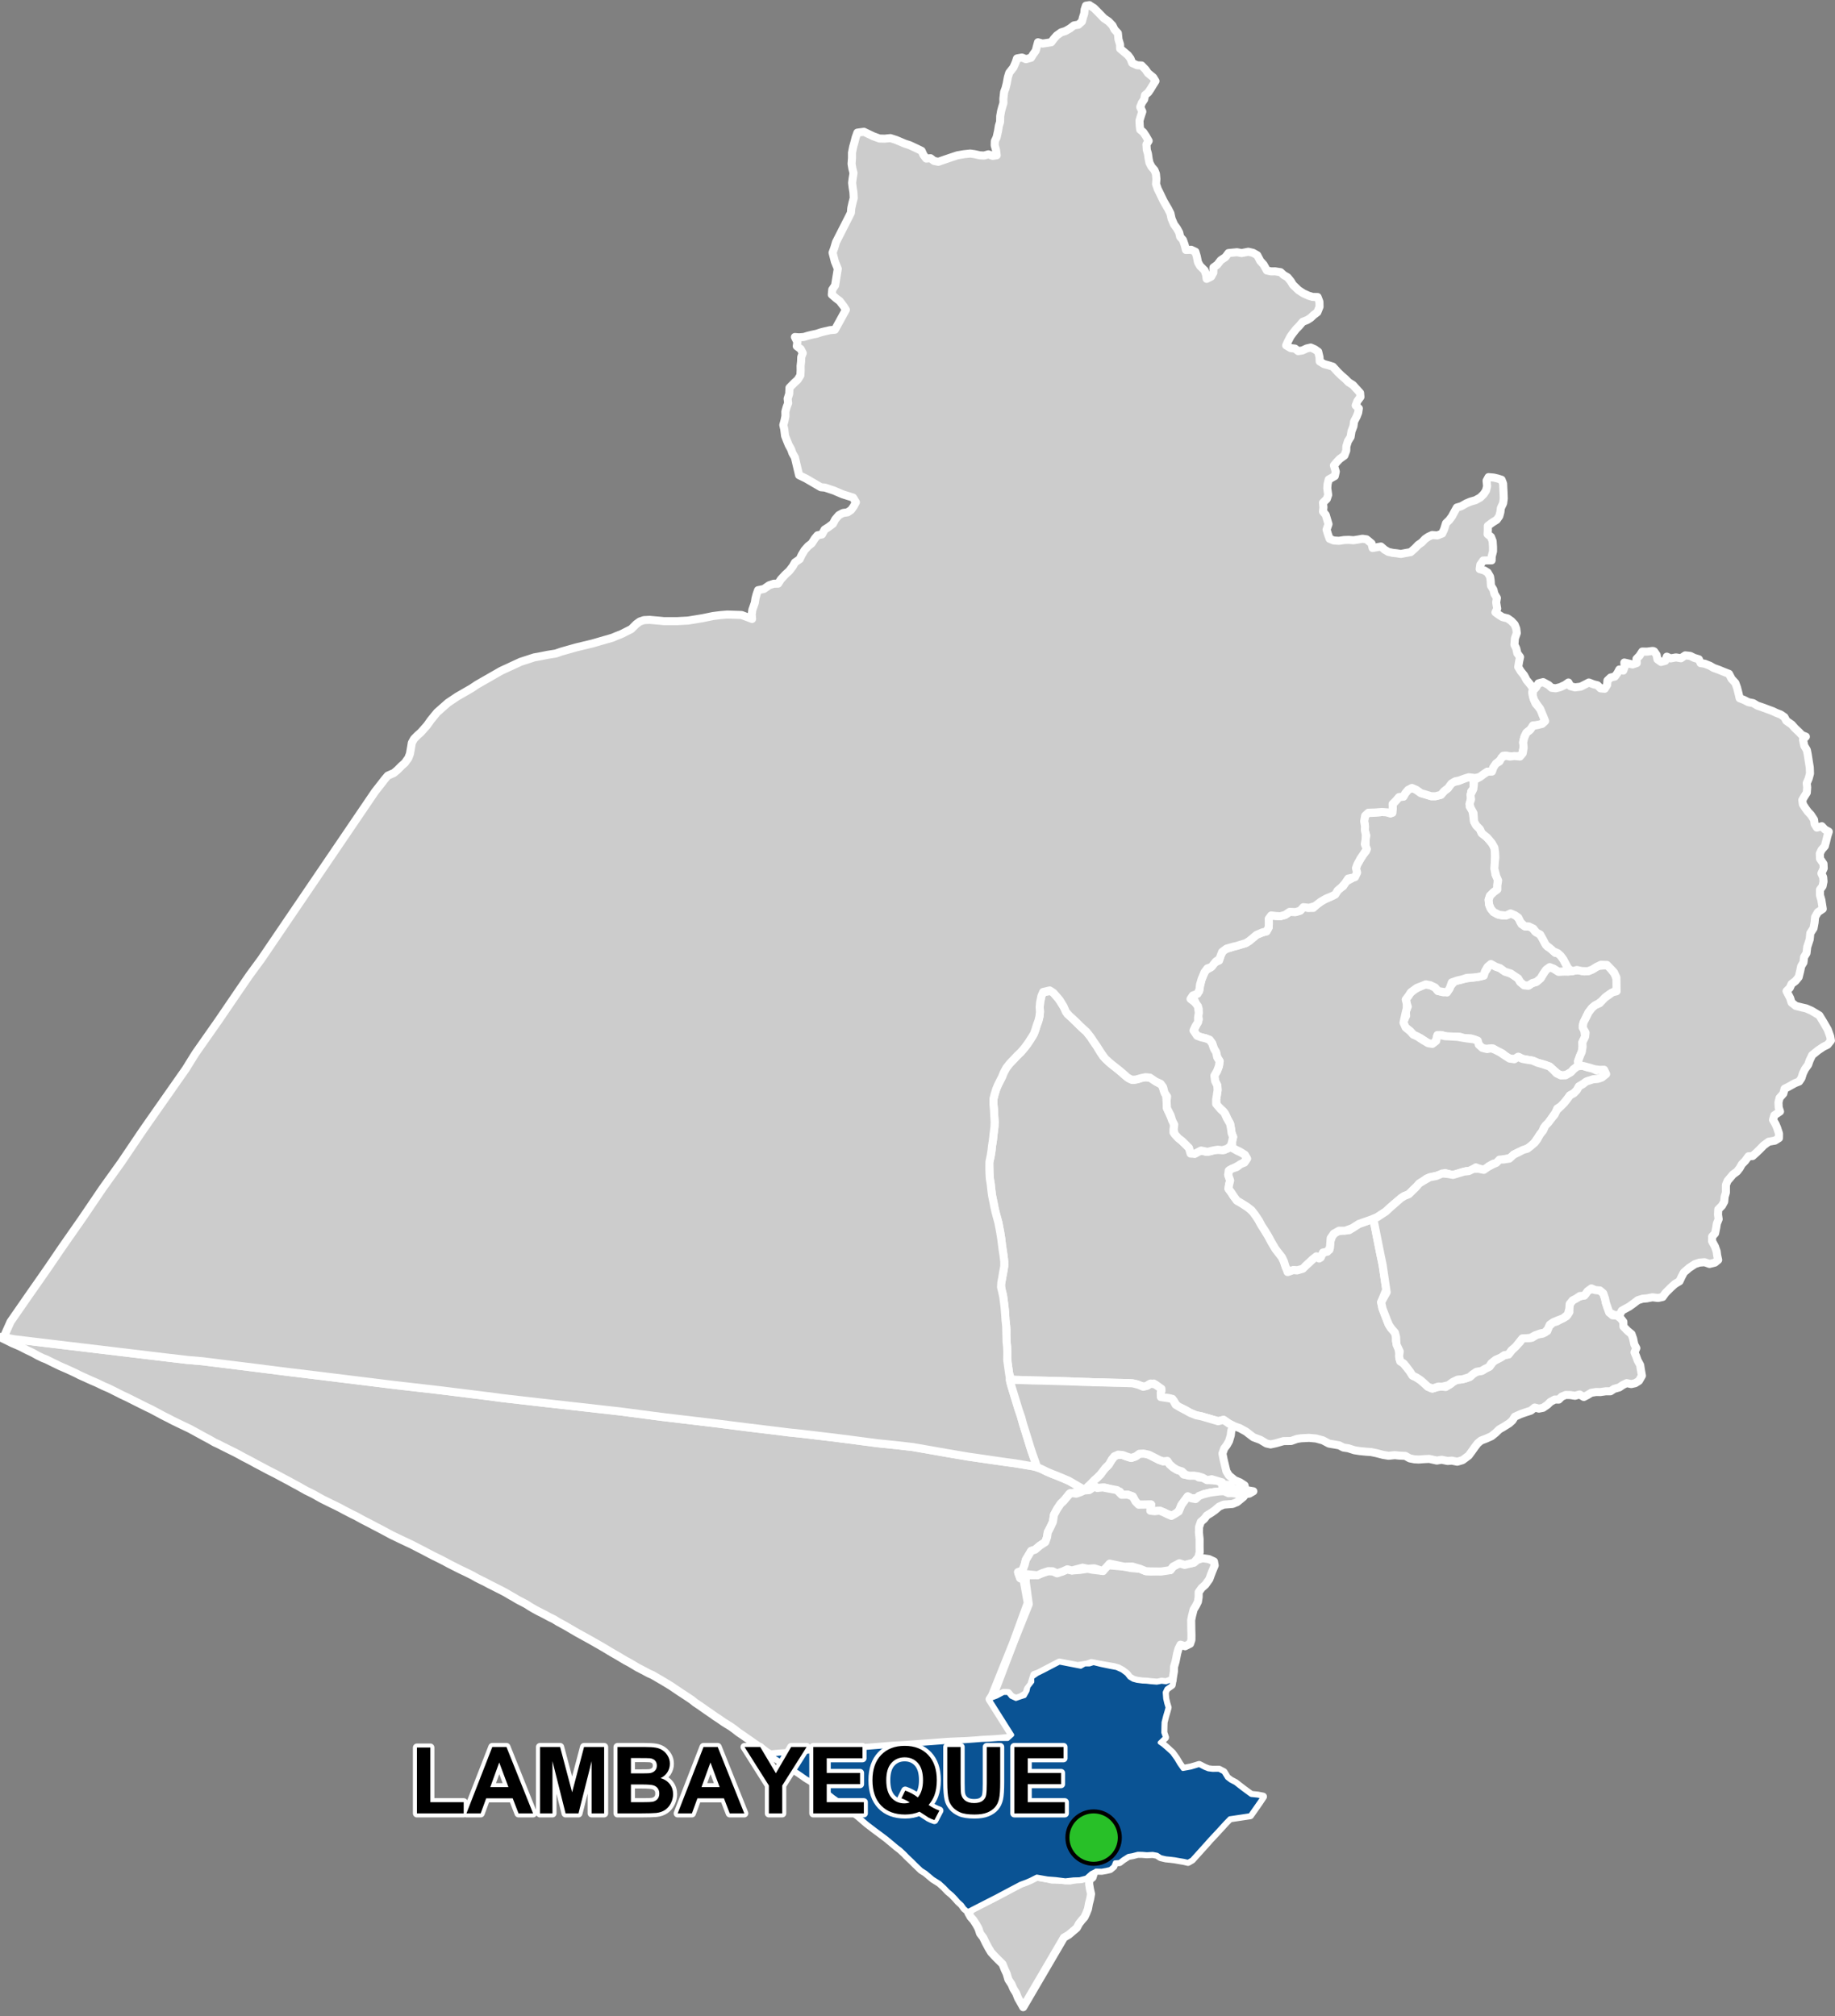 <?xml version="1.0" encoding="UTF-8"?>
<svg width="455pt" height="500pt" version="1.1" viewBox="0 0 455 500" xmlns="http://www.w3.org/2000/svg">
<rect x="0" y="0" width="455" height="500" fill="#808080" stroke="none"/>
<g id="a">
<rect width="455" height="500" fill="none"/>
<path d="m270.97 464.55 0.223 0.074-0.305 0.977-0.801 0.625-0.031 1.039 0.219 1.297 0.258 1.125-0.227 1.262-0.301 1.16-0.234 1.301-0.402 1.023-0.473 1.012-0.688 0.789-0.66 0.84-0.559 1.047-2 1.695-1.18 0.691-10.102 17.262-0.723-1.289-0.539-0.934-0.496-1.27-0.652-1.047-0.488-1.141-0.777-1.18-0.422-1.449-0.477-1.016-0.543-1.363-1-0.992-0.973-0.988-0.859-0.93-0.707-1.18-0.695-1.312-0.562-1.168-0.785-1.035-0.375-1.176-0.512-0.949-0.758-1.176-0.676-0.762-0.574-1.008 0.902-0.992 3.496-1.789 2.508-1.281 3.488-1.852 2.57-1.352 1.422-0.52 1.016-0.441 1.562-0.793 2.66 0.469 1.117 0.273 2.481 0.035 1.922 0.191 1.461-0.305 1.695-0.113 1.539-0.676z" fill="#ccc" fill-rule="evenodd"/>
<path d="m270.97 464.55 0.223 0.074-0.305 0.977-0.801 0.625-0.031 1.039 0.219 1.297 0.258 1.125-0.227 1.262-0.301 1.16-0.234 1.301-0.402 1.023-0.473 1.012-0.688 0.789-0.66 0.84-0.559 1.047-2 1.695-1.18 0.691-10.102 17.262-0.723-1.289-0.539-0.934-0.496-1.27-0.652-1.047-0.488-1.141-0.777-1.18-0.422-1.449-0.477-1.016-0.543-1.363-1-0.992-0.973-0.988-0.859-0.93-0.707-1.18-0.695-1.312-0.562-1.168-0.785-1.035-0.375-1.176-0.512-0.949-0.758-1.176-0.676-0.762-0.574-1.008 0.902-0.992 3.496-1.789 2.508-1.281 3.488-1.852 2.57-1.352 1.422-0.52 1.016-0.441 1.562-0.793 2.66 0.469 1.117 0.273 2.481 0.035 1.922 0.191 1.461-0.305 1.695-0.113 1.539-0.676 1.016-0.711" fill="none" stroke="#fff" stroke-linecap="round" stroke-linejoin="round" stroke-miterlimit="10" stroke-width="2"/>
<path d="m271.72 463.91-0.059 0.074-1.066 0.523-1.281 1.129-1.613 0.41-1.504 0.039-2.031 0.227-2.406-0.305-2.019-0.156-2.66-0.469-1.562 0.793-1.016 0.441-1.422 0.52-2.137 1.121-3.922 2.082-2.508 1.281-3.496 1.789-1.035 0.539-0.828-0.711-0.664-0.922-0.84-0.766-0.754-0.863-0.781-0.812-1.023-0.863-0.945-0.988-1.148-1.051-1.66-1.043-1.82-1.531-1.07-0.672-1.484-1.426-0.805-0.805-1.223-1.164-0.703-0.727-1.012-0.934-0.887-0.676-1.066-0.898-1.438-1.191-1.051-0.793-1.879-1.395-1.91-1.461-0.812-0.699-1.305-1.129-1.129-0.871-0.973-0.793-1.207-0.953-0.828-0.711-1.164-0.777-1.02-0.715-1.039-0.84-0.895-0.719-0.934-0.621-0.945-0.617-0.969-0.637-0.965-0.629-0.973-0.586-1.023-0.73-1.02-0.691-1.031-0.645-1.004-0.637-0.988-0.656-0.965-0.629-0.969-0.602-0.973-0.598-0.902-0.648 2.344-0.246 4.629-0.309 7.484-0.555 2.523-0.137 3.75-0.223 2.32-0.137 1.719-0.141 3.555-0.285 2.297-0.188 2.5-0.125 6.883-0.5 3.039-0.238 1.789-0.113 1.527-0.066 1.375-0.023 2.934-0.211 1.836-0.145 1.816-0.07 2.133-0.156h2.453l1.117-1.004-1.426-2.258-0.73-1.156-3.438-5.441 1.77-0.668 1.691-0.891h1.094l0.77 0.945 1.191 0.543 1.078-0.375 1.09-0.348 0.703-1.262 0.227-1.031 0.961-1.234-0.012-1.078 1.262-0.879 1.551-0.766 2.523-1.316 1.41-0.734 4.109 0.801 1.191 0.227 0.992-0.578h1.188l0.965-0.32 1.961 0.48 2.18 0.449 1.578 0.289 1.383 0.633 1.113 0.84 0.691 0.887 0.914 0.547 0.969 0.262 1.363 0.18 1.02 0.043 1.055 0.125 1.477 0.113 1.188-0.223 1.094 0.129 1.625-0.613-0.23 1.273-1.266 0.902-0.453 0.93 0.121 1.566 0.266 1.145 0.32 1.059-0.266 0.988-0.348 1.168-0.379 1.504-0.035 1.117-0.027 1.449 0.414 1.191-1.316 1.277 0.82 0.574 0.988 0.848 1.258 1.152 1.012 1.398 0.797 1.344 0.879 1.234 1.988-0.367 2.051-0.613 1.305 0.672 0.965 0.387 1.055 0.133 1.582-0.02 1.145 0.598 0.859 1.41 0.859 0.66 1.215 0.637 0.812 0.641 1.141 0.879 0.855 0.633 1.082 0.785 1.629 0.168 1.305 0.25-0.93 1.402-1.238 1.77-1.016 1.449-2.625 0.395-2.422 0.363-1.039 1.066-1.094 1.195-0.895 0.98-1.902 2.035-0.797 0.906-3.652 4.055-0.965 0.562-1.055-0.242-1.211-0.203-1.047-0.188-1.168-0.141-1.02-0.098-1.25-0.293-0.914-0.598-1.109-0.203-1.441 0.078-1.188-0.098-1.066-0.004-1.285 0.336-1.047 0.184-1.281 0.812-0.93 0.715-1.102 0.066-0.406 0.98-0.82 0.688-1.02 0.234-1.031 0.18-1.102-0.023z" fill="#ccc" fill-rule="evenodd"/>
<path d="m271.72 463.91-0.059 0.074-1.066 0.523-1.281 1.129-1.613 0.41-1.504 0.039-2.031 0.227-2.406-0.305-2.019-0.156-2.66-0.469-1.562 0.793-1.016 0.441-1.422 0.52-2.137 1.121-3.922 2.082-2.508 1.281-3.496 1.789-1.035 0.539-0.828-0.711-0.664-0.922-0.84-0.766-0.754-0.863-0.781-0.812-1.023-0.863-0.945-0.988-1.148-1.051-1.66-1.043-1.82-1.531-1.07-0.672-1.484-1.426-0.805-0.805-1.223-1.164-0.703-0.727-1.012-0.934-0.887-0.676-1.066-0.898-1.438-1.191-1.051-0.793-1.879-1.395-1.91-1.461-0.812-0.699-1.305-1.129-1.129-0.871-0.973-0.793-1.207-0.953-0.828-0.711-1.164-0.777-1.02-0.715-1.039-0.84-0.895-0.719-0.934-0.621-0.945-0.617-0.969-0.637-0.965-0.629-0.973-0.586-1.023-0.73-1.02-0.691-1.031-0.645-1.004-0.637-0.988-0.656-0.965-0.629-0.969-0.602-0.973-0.598-0.902-0.648 2.344-0.246 4.629-0.309 7.484-0.555 2.523-0.137 3.75-0.223 2.32-0.137 1.719-0.141 3.555-0.285 2.297-0.188 2.5-0.125 6.883-0.5 3.039-0.238 1.789-0.113 1.527-0.066 1.375-0.023 2.934-0.211 1.836-0.145 1.816-0.07 2.133-0.156h2.453l1.117-1.004-1.426-2.258-0.73-1.156-3.438-5.441 1.77-0.668 1.691-0.891h1.094l0.77 0.945 1.191 0.543 1.078-0.375 1.09-0.348 0.703-1.262 0.227-1.031 0.961-1.234-0.012-1.078 1.262-0.879 1.551-0.766 2.523-1.316 1.41-0.734 4.109 0.801 1.191 0.227 0.992-0.578h1.188l0.965-0.32 1.961 0.48 2.18 0.449 1.578 0.289 1.383 0.633 1.113 0.84 0.691 0.887 0.914 0.547 0.969 0.262 1.363 0.18 1.02 0.043 1.055 0.125 1.477 0.113 1.188-0.223 1.094 0.129 1.625-0.613-0.23 1.273-1.266 0.902-0.453 0.93 0.121 1.566 0.266 1.145 0.32 1.059-0.266 0.988-0.348 1.168-0.379 1.504-0.035 1.117-0.027 1.449 0.414 1.191-1.316 1.277 0.82 0.574 0.988 0.848 1.258 1.152 1.012 1.398 0.797 1.344 0.879 1.234 1.988-0.367 2.051-0.613 1.305 0.672 0.965 0.387 1.055 0.133 1.582-0.02 1.145 0.598 0.859 1.41 0.859 0.66 1.215 0.637 0.812 0.641 1.141 0.879 0.855 0.633 1.082 0.785 1.629 0.168 1.305 0.25-0.93 1.402-1.238 1.77-1.016 1.449-2.625 0.395-2.422 0.363-1.039 1.066-1.094 1.195-0.895 0.98-1.902 2.035-0.797 0.906-3.652 4.055-0.965 0.562-1.055-0.242-1.211-0.203-1.047-0.188-1.168-0.141-1.02-0.098-1.25-0.293-0.914-0.598-1.109-0.203-1.441 0.078-1.188-0.098-1.066-0.004-1.285 0.336-1.047 0.184-1.281 0.812-0.93 0.715-1.102 0.066-0.406 0.98-0.82 0.688-1.02 0.234-1.031 0.18-1.102-0.023h-0.367" fill="none" stroke="#fff" stroke-linecap="round" stroke-linejoin="round" stroke-miterlimit="10" stroke-width="2"/>
<path d="m370.2 239.29 0.5 0.277 1.25 0.531 0.879 0.562 1.219 0.52 1.188 0.566 1.203 0.902 0.512 0.891 0.984 0.812 1.082 0.07 0.891-0.609 1.027-0.289 1.055-0.887 0.656-1.094 0.723-1.062 0.887-0.633 0.992 0.375 1.078 0.703 1.145 0.008 1.355 0.031 1.324-0.207 1.273-0.16 1.383 0.312 1.094-0.078 1.152-0.539 1.148-0.723 1.578-0.16 1.129 0.07 0.672 1.004 0.824 1.094 0.473 1.227-0.004 2.102-0.324 1.09-1.156 0.359-1.043 0.75-0.98 1.008-1.172 0.883-1.25 0.797-1.07 1.297-0.512 1.027-0.5 1.129-0.426 1.117 0.43 1.293 0.172 1.426-0.676 1.406 0.039 1.129-0.195 1.254-0.422 0.945-0.496 1.367 0.059 1.082-1.141 0.887-0.691 0.754-1.016 0.578-1.023 0.223-1.016-0.297-1.18-0.98-1.047-0.934-1.086-0.418-1.938-0.535-0.953-0.434-1.41-0.262-1.367-0.25-0.875-0.488-1.117 0.582-1.199-0.176-0.93-0.535-0.781-0.695-1.305-0.621-1.062-0.645-1.172 0.035-0.992 0.242-0.926-0.449-0.59-1.051-0.625-0.875-1.273-0.422-1.645-0.016-0.996-0.375-1.441-0.016-1.492 0.07-1.586-0.465-1.051-0.016-0.285 1.211-0.422 0.922-1.117 0.16-1.094-0.672-1.277-0.848-1.633-0.734-0.934-0.988-0.941-0.711-0.879-0.52 0.23-1.355 0.59-1.246-0.117-1.051 0.523-1.207-0.332-0.98-0.156-0.992 0.723-1.051 1.285-1.148 1.348-0.762 1.152-0.59 1.547 0.195 1.195 0.574 0.684 0.848 1.348 0.34 1.016-0.371 0.875-1.289 0.926-1.043 1.324-0.336 0.98-0.262 1.547-0.277 1.32-0.133 1.316-0.223 0.789-0.777 0.754-1.055 0.609-1.168z" fill="#ccc" fill-rule="evenodd"/>
<path d="m370.2 239.29 0.5 0.277 1.25 0.531 0.879 0.562 1.219 0.52 1.188 0.566 1.203 0.902 0.512 0.891 0.984 0.812 1.082 0.07 0.891-0.609 1.027-0.289 1.055-0.887 0.656-1.094 0.723-1.062 0.887-0.633 0.992 0.375 1.078 0.703 1.145 0.008 1.355 0.031 1.324-0.207 1.273-0.16 1.383 0.312 1.094-0.078 1.152-0.539 1.148-0.723 1.578-0.16 1.129 0.07 0.672 1.004 0.824 1.094 0.473 1.227-0.004 2.102-0.324 1.09-1.156 0.359-1.043 0.75-0.98 1.008-1.172 0.883-1.25 0.797-1.07 1.297-0.512 1.027-0.5 1.129-0.426 1.117 0.43 1.293 0.172 1.426-0.676 1.406 0.039 1.129-0.195 1.254-0.422 0.945-0.496 1.367 0.059 1.082-1.141 0.887-0.691 0.754-1.016 0.578-1.023 0.223-1.016-0.297-1.18-0.98-1.047-0.934-1.086-0.418-1.938-0.535-0.953-0.434-1.41-0.262-1.367-0.25-0.875-0.488-1.117 0.582-1.199-0.176-0.93-0.535-0.781-0.695-1.305-0.621-1.062-0.645-1.172 0.035-0.992 0.242-0.926-0.449-0.59-1.051-0.625-0.875-1.273-0.422-1.645-0.016-0.996-0.375-1.441-0.016-1.492 0.07-1.586-0.465-1.051-0.016-0.285 1.211-0.422 0.922-1.117 0.16-1.094-0.672-1.277-0.848-1.633-0.734-0.934-0.988-0.941-0.711-0.879-0.52 0.23-1.355 0.59-1.246-0.117-1.051 0.523-1.207-0.332-0.98-0.156-0.992 0.723-1.051 1.285-1.148 1.348-0.762 1.152-0.59 1.547 0.195 1.195 0.574 0.684 0.848 1.348 0.34 1.016-0.371 0.875-1.289 0.926-1.043 1.324-0.336 0.98-0.262 1.547-0.277 1.32-0.133 1.316-0.223 0.789-0.777 0.754-1.055 0.609-1.168 0.883 0.145" fill="none" stroke="#fff" stroke-linecap="round" stroke-linejoin="round" stroke-miterlimit="10" stroke-width="2"/>
<path d="m260.62 245.7 0.254 0.16 0.738 0.824 0.785 0.91 0.789 1.199 0.867 1.398 0.613 1.254 0.918 0.762 0.82 0.859 1.41 1.367 0.805 0.75 0.789 0.703 1.059 1.344 0.562 0.875 0.977 1.41 0.551 0.957 0.949 1.473 1.422 1.406 0.824 0.695 1.008 0.777 1.176 0.98 0.895 0.797 1.164 0.895 0.953 0.34 1.344-0.281 1.188-0.402 1.078 0.031 1.402 0.262 0.922 0.902 1.242 0.723 0.477 1.453 0.543 1.09 0.121 1.363 0.086 1.844 0.469 1.043 0.746 1.648 0.496 1.035 0.008 1.082-0.098 1.211 0.879 0.988 1.207 1.102 1.023 1 0.738 0.746 0.41 1.094 1.027 0.355 1.18-0.875 1.57 0.371 1.098-0.113 1.094-0.324 1.301-0.043 1.051 0.055 1.375-0.727 0.961 0.387 0.867 0.512 1.137 0.523 0.98 0.648 0.246 1.027-0.984 0.957-1.062 0.539-1.191 0.637-0.984 0.465-0.371 1.137 0.5 1.461-0.262 1.043-0.152 1.008 0.66 0.875 0.543 0.875 0.891 1.188 1.02 0.547 1.156 0.77 0.82 0.574 1.121 1.035 0.98 1.375 0.68 1.254 1.031 1.691 0.941 1.535 0.809 1.512 1.012 1.699 0.762 1 0.82 1.031 0.445 0.945 0.402 1.105 0.566 1.633 1.262-0.508 1.102 0.086 1.031-0.379 1.102-0.758 0.875-0.812 0.801-0.754 0.711-0.719 0.941 0.492 0.578-1.078 0.941-0.59 1.027-0.492 0.176-1.98 0.516-1.402 0.891-1.035 1.406-0.352 1.906-0.094 2.41-1.551 3.586-1.262 0.242 1.223 1.43 7.188 0.617 2.938 0.492 3.332 0.426 2.883-1.27 3.102 0.305 1.457 1.047 2.762 0.434 1.141 0.594 1.012 1.035 1.176 0.281 1.066-0.039 1.004 0.68 1.992 0.145 1.23 0.062 1.219 0.953 1.109 0.859 1.004 0.715 0.867 0.695 1.156 1 0.488 1.047 0.695 0.816 0.715 0.957 0.883 1.008 0.449 1.25-0.344 1.102-0.18 1.059 0.133 1.203-0.734 1.254-1.035 1.008-0.031 1.551-0.348 1.098-0.441 0.82-0.812 1.125-0.5 0.996-0.133 0.941-0.621 0.93-0.445 0.848-1.188 1.227-0.68 1.516-0.914 1.055-0.199 0.637-0.785 0.73-0.82 1.535-1.535 0.574-0.887 1.293-0.004 1.082-0.117 1.199-0.742 1.434-0.262 1.121-0.637 0.41-1.141 0.957-0.93 1.004-0.301 1.148-0.629 1.23-0.652 0.75-1.07-0.07-1.254 0.332-0.977 0.668-0.785 1.113-0.633 0.941-0.348 1.027-0.477 0.684-0.973 1.082-0.215 1.754 0.301 0.855 0.715 0.445 1.305 0.207 1.027 0.352 1.059 0.488 1.328 0.816 0.742 1.039 0.027 0.996 0.754 0.641 0.82 0.023 1.176 1.055 1.094 0.953 0.785 0.395 1.117 0.301 1.434 0.496 0.93-0.457 1.047 0.422 0.984 0.344 0.977 0.641 1.199 0.18 1.152 0.258 1.473-0.734 1.27-0.91 0.586-1.004 0.227-1.145-0.238-0.988 0.488-0.828 0.574-1.281 0.359-0.906 0.598h-1.121l-1.391 0.199-1.059-0.016-1.211 0.195-0.906 0.555-0.93 0.484-1.047-0.621-1.141 0.324-1.113-0.176-1.168-0.031-0.992 0.406-0.75 0.746-1.008-0.008-1.07 0.582-0.73 0.711-1.09 0.754-1.023 0.199-1.055-0.266-0.953 0.777-1.324 0.422-1.164 0.406-1.496 0.672-0.594 0.953-0.754 0.672-1.52 0.957-0.957 0.543-0.879 0.852-1.055 0.855-1.32 0.59-1.289 0.492-0.801 0.668-0.699 0.906-0.75 1.059-0.801 1.086-1.52 1.137-1.316 0.387-1.32-0.262-1.082 0.078-1.473-0.305-1.188 0.203-1.887-0.414-1.137 0.055-1.469 0.102-1.035-0.051-1.188-0.234-1.109-0.617-1.602-0.078-1.008-0.105-1.547 0.156-1.395-0.234-1.578-0.41-1.367-0.285-1.211-0.078-1.578-0.156-1.316-0.207-1.523-0.488-1.215-0.18-1.031-0.543-1.008-0.18-1.551-0.262-1.496-0.801-1.707-0.461-1.73-0.156-1.984 0.102-1.008 0.156-1.445 0.516-1.887 0.027-1.883 0.539-1.316 0.285-1.035-0.227-1.469-0.883-1.785-0.672-1.008-0.773-0.801-0.621-1.547-0.852-1.402-0.504-1.285-0.633-1.34-0.93-1.344 0.336-1.238-0.363-2.922-0.852-1.289-0.254-1.473-0.598-1.242-0.746-0.953-0.434-0.977-0.332-0.941-1.539-1.059-0.594-1.539-0.156-0.883-0.477 0.453-1.156-1.012-1.234-0.883-0.602-1.07 0.129-0.98 0.645-1.066-0.141-1.145-0.484-1.535-0.242-2.41-0.062-1.109-0.02-2.84-0.082-2.828-0.062-1.004-0.047-1.844-0.055-1.031-0.047-1.531-0.047-1.148-0.043-3.137-0.086-2.285-0.066-3.094-0.059-2.582-0.094-2.688-0.09-0.539-1.512-0.164-1.145-0.219-1.613-0.105-1.699-0.016-2.121-0.141-1.309-0.043-1.812 0.035-1.219-0.258-2.426-0.074-1.219-0.066-1.008-0.199-1.781-0.141-1.043-0.141-1.078-0.332-1.219-0.191-1.324 0.191-0.992 0.238-1.352 0.27-1.312 0.145-1.379-0.082-1.461-0.238-1.746-0.27-1.73-0.164-1.484-0.262-1.633-0.223-1.176-0.223-1.168-0.43-1.578-0.258-0.969-0.289-1.262-0.254-1.301-0.344-1.676-0.141-1.105-0.184-1.695-0.223-1.383-0.078-1.277-0.031-1.309-0.07-1.246 0.285-1.176 0.27-1.43 0.168-1.609 0.219-1.383 0.176-1.602 0.215-1.746 0.047-1.207-0.094-1.477-0.078-1.602-0.121-1.293-0.031-1.215 0.285-1.176 0.422-1.375 0.418-1.008 0.492-0.992 0.547-1.062 0.398-1 0.652-1.215 0.625-0.84 1.082-1.137 0.996-1.062 0.883-0.84 0.699-0.805 0.871-1.094 0.766-1.141 0.719-1.16 0.613-1.516 0.309-1.023 0.383-1.008 0.285-1.145 0.109-1.129-0.07-1.203 0.102-1.105 0.32-1.582 0.352-0.961 0.992-0.137z" fill="#ccc" fill-rule="evenodd"/>
<path d="m260.62 245.7 0.254 0.16 0.738 0.824 0.785 0.91 0.789 1.199 0.867 1.398 0.613 1.254 0.918 0.762 0.82 0.859 1.41 1.367 0.805 0.75 0.789 0.703 1.059 1.344 0.562 0.875 0.977 1.41 0.551 0.957 0.949 1.473 1.422 1.406 0.824 0.695 1.008 0.777 1.176 0.98 0.895 0.797 1.164 0.895 0.953 0.34 1.344-0.281 1.188-0.402 1.078 0.031 1.402 0.262 0.922 0.902 1.242 0.723 0.477 1.453 0.543 1.09 0.121 1.363 0.086 1.844 0.469 1.043 0.746 1.648 0.496 1.035 0.008 1.082-0.098 1.211 0.879 0.988 1.207 1.102 1.023 1 0.738 0.746 0.41 1.094 1.027 0.355 1.18-0.875 1.57 0.371 1.098-0.113 1.094-0.324 1.301-0.043 1.051 0.055 1.375-0.727 0.961 0.387 0.867 0.512 1.137 0.523 0.98 0.648 0.246 1.027-0.984 0.957-1.062 0.539-1.191 0.637-0.984 0.465-0.371 1.137 0.5 1.461-0.262 1.043-0.152 1.008 0.66 0.875 0.543 0.875 0.891 1.188 1.02 0.547 1.156 0.77 0.82 0.574 1.121 1.035 0.98 1.375 0.68 1.254 1.031 1.691 0.941 1.535 0.809 1.512 1.012 1.699 0.762 1 0.82 1.031 0.445 0.945 0.402 1.105 0.566 1.633 1.262-0.508 1.102 0.086 1.031-0.379 1.102-0.758 0.875-0.812 0.801-0.754 0.711-0.719 0.941 0.492 0.578-1.078 0.941-0.59 1.027-0.492 0.176-1.98 0.516-1.402 0.891-1.035 1.406-0.352 1.906-0.094 2.41-1.551 3.586-1.262 0.242 1.223 1.43 7.188 0.617 2.938 0.492 3.332 0.426 2.883-1.27 3.102 0.305 1.457 1.047 2.762 0.434 1.141 0.594 1.012 1.035 1.176 0.281 1.066-0.039 1.004 0.68 1.992 0.145 1.23 0.062 1.219 0.953 1.109 0.859 1.004 0.715 0.867 0.695 1.156 1 0.488 1.047 0.695 0.816 0.715 0.957 0.883 1.008 0.449 1.25-0.344 1.102-0.18 1.059 0.133 1.203-0.734 1.254-1.035 1.008-0.031 1.551-0.348 1.098-0.441 0.82-0.812 1.125-0.5 0.996-0.133 0.941-0.621 0.93-0.445 0.848-1.188 1.227-0.68 1.516-0.914 1.055-0.199 0.637-0.785 0.73-0.82 1.535-1.535 0.574-0.887 1.293-0.004 1.082-0.117 1.199-0.742 1.434-0.262 1.121-0.637 0.41-1.141 0.957-0.93 1.004-0.301 1.148-0.629 1.23-0.652 0.75-1.07-0.07-1.254 0.332-0.977 0.668-0.785 1.113-0.633 0.941-0.348 1.027-0.477 0.684-0.973 1.082-0.215 1.754 0.301 0.855 0.715 0.445 1.305 0.207 1.027 0.352 1.059 0.488 1.328 0.816 0.742 1.039 0.027 0.996 0.754 0.641 0.82 0.023 1.176 1.055 1.094 0.953 0.785 0.395 1.117 0.301 1.434 0.496 0.93-0.457 1.047 0.422 0.984 0.344 0.977 0.641 1.199 0.18 1.152 0.258 1.473-0.734 1.27-0.91 0.586-1.004 0.227-1.145-0.238-0.988 0.488-0.828 0.574-1.281 0.359-0.906 0.598h-1.121l-1.391 0.199-1.059-0.016-1.211 0.195-0.906 0.555-0.93 0.484-1.047-0.621-1.141 0.324-1.113-0.176-1.168-0.031-0.992 0.406-0.75 0.746-1.008-0.008-1.07 0.582-0.73 0.711-1.09 0.754-1.023 0.199-1.055-0.266-0.953 0.777-1.324 0.422-1.164 0.406-1.496 0.672-0.594 0.953-0.754 0.672-1.52 0.957-0.957 0.543-0.879 0.852-1.055 0.855-1.32 0.59-1.289 0.492-0.801 0.668-0.699 0.906-0.75 1.059-0.801 1.086-1.52 1.137-1.316 0.387-1.32-0.262-1.082 0.078-1.473-0.305-1.188 0.203-1.887-0.414-1.137 0.055-1.469 0.102-1.035-0.051-1.188-0.234-1.109-0.617-1.602-0.078-1.008-0.105-1.547 0.156-1.395-0.234-1.578-0.41-1.367-0.285-1.211-0.078-1.578-0.156-1.316-0.207-1.523-0.488-1.215-0.18-1.031-0.543-1.008-0.18-1.551-0.262-1.496-0.801-1.707-0.461-1.73-0.156-1.984 0.102-1.008 0.156-1.445 0.516-1.887 0.027-1.883 0.539-1.316 0.285-1.035-0.227-1.469-0.883-1.785-0.672-1.008-0.773-0.801-0.621-1.547-0.852-1.402-0.504-1.285-0.633-1.34-0.93-1.344 0.336-1.238-0.363-2.922-0.852-1.289-0.254-1.473-0.598-1.242-0.746-0.953-0.434-0.977-0.332-0.941-1.539-1.059-0.594-1.539-0.156-0.883-0.477 0.453-1.156-1.012-1.234-0.883-0.602-1.07 0.129-0.98 0.645-1.066-0.141-1.145-0.484-1.535-0.242-2.41-0.062-1.109-0.02-2.84-0.082-2.828-0.062-1.004-0.047-1.844-0.055-1.031-0.047-1.531-0.047-1.148-0.043-3.137-0.086-2.285-0.066-3.094-0.059-2.582-0.094-2.688-0.09-0.539-1.512-0.164-1.145-0.219-1.613-0.105-1.699-0.016-2.121-0.141-1.309-0.043-1.812 0.035-1.219-0.258-2.426-0.074-1.219-0.066-1.008-0.199-1.781-0.141-1.043-0.141-1.078-0.332-1.219-0.191-1.324 0.191-0.992 0.238-1.352 0.27-1.312 0.145-1.379-0.082-1.461-0.238-1.746-0.27-1.73-0.164-1.484-0.262-1.633-0.223-1.176-0.223-1.168-0.43-1.578-0.258-0.969-0.289-1.262-0.254-1.301-0.344-1.676-0.141-1.105-0.184-1.695-0.223-1.383-0.078-1.277-0.031-1.309-0.07-1.246 0.285-1.176 0.27-1.43 0.168-1.609 0.219-1.383 0.176-1.602 0.215-1.746 0.047-1.207-0.094-1.477-0.078-1.602-0.121-1.293-0.031-1.215 0.285-1.176 0.422-1.375 0.418-1.008 0.492-0.992 0.547-1.062 0.398-1 0.652-1.215 0.625-0.84 1.082-1.137 0.996-1.062 0.883-0.84 0.699-0.805 0.871-1.094 0.766-1.141 0.719-1.16 0.613-1.516 0.309-1.023 0.383-1.008 0.285-1.145 0.109-1.129-0.07-1.203 0.102-1.105 0.32-1.582 0.352-0.961 0.992-0.137 1.066-0.246" fill="none" stroke="#fff" stroke-linecap="round" stroke-linejoin="round" stroke-miterlimit="10" stroke-width="2"/>
<path d="m298.09 386.45 0.512 0.035 1.152 0.164 1.254 0.578 0.18 0.992-0.57 1.387-0.383 0.984-0.363 1.02-0.988 1.387-0.902 0.793-0.762 1.047-0.008 1.227-0.176 1.152-0.457 0.922-0.613 1.027-0.387 1.539-0.215 1.066 0.02 1.488 0.012 1.027 0.035 1.074-0.012 1.316-0.324 0.965-1.242 0.617-1.137-0.387-0.496 1-0.324 1.141-0.398 2.008-0.402 1.398-0.012 1.094-0.176 1.008-0.152 1.051-1.625 0.617-1.094-0.129-1.039 0.238-1.625-0.129-1.055-0.125-1.02-0.043-1.355-0.176-0.977-0.266-0.914-0.547-0.691-0.887-1.113-0.84-1.008-0.543-1.117-0.312-3.016-0.516-1.32-0.254-1.156-0.227-0.961 0.352-1.285 0.227-1.188 0.16-4.496-0.867-1.41 0.734-1.781 0.93-2.043 1.066-0.996 0.352-0.332 1.047-0.41 1.344-0.848 1.102-0.324 1.137-1.312 0.855-1.336 0.457-1.191-0.543-0.75-0.914-1.113-0.031-1.691 0.891-1.141 0.43 5.246-13.809 3.824-9.52-0.758-5.621 0.062-1.562 1.914-0.02 1.254-0.223 2.344-0.77 1.09 0.027 1.094-0.027 1.094 0.125 1.473-0.578 1.129 0.289 1.891-0.125 2.051-0.301 1.066 0.234 2.695 0.32 0.738-1.477 4.559 0.402 1.609 0.336 2.336 0.203 1.355 0.57 1.219 0.062 1.672-0.129 3.242-0.195 0.645-0.867 1.188-0.605 1.09-0.262 1.895 0.129 1.027-0.254 0.832-0.656z" fill="#ccc" fill-rule="evenodd"/>
<path d="m298.09 386.45 0.512 0.035 1.152 0.164 1.254 0.578 0.18 0.992-0.57 1.387-0.383 0.984-0.363 1.02-0.988 1.387-0.902 0.793-0.762 1.047-0.008 1.227-0.176 1.152-0.457 0.922-0.613 1.027-0.387 1.539-0.215 1.066 0.02 1.488 0.012 1.027 0.035 1.074-0.012 1.316-0.324 0.965-1.242 0.617-1.137-0.387-0.496 1-0.324 1.141-0.398 2.008-0.402 1.398-0.012 1.094-0.176 1.008-0.152 1.051-1.625 0.617-1.094-0.129-1.039 0.238-1.625-0.129-1.055-0.125-1.02-0.043-1.355-0.176-0.977-0.266-0.914-0.547-0.691-0.887-1.113-0.84-1.008-0.543-1.117-0.312-3.016-0.516-1.32-0.254-1.156-0.227-0.961 0.352-1.285 0.227-1.188 0.16-4.496-0.867-1.41 0.734-1.781 0.93-2.043 1.066-0.996 0.352-0.332 1.047-0.41 1.344-0.848 1.102-0.324 1.137-1.312 0.855-1.336 0.457-1.191-0.543-0.75-0.914-1.113-0.031-1.691 0.891-1.141 0.43 5.246-13.809 3.824-9.52-0.758-5.621 0.062-1.562 1.914-0.02 1.254-0.223 2.344-0.77 1.09 0.027 1.094-0.027 1.094 0.125 1.473-0.578 1.129 0.289 1.891-0.125 2.051-0.301 1.066 0.234 2.695 0.32 0.738-1.477 4.559 0.402 1.609 0.336 2.336 0.203 1.355 0.57 1.219 0.062 1.672-0.129 3.242-0.195 0.645-0.867 1.188-0.605 1.09-0.262 1.895 0.129 1.027-0.254 0.832-0.656 1.195-0.41" fill="none" stroke="#fff" stroke-linecap="round" stroke-linejoin="round" stroke-miterlimit="10" stroke-width="2"/>
<path d="m0.16 331.55 0.73 0.07 2.723 0.508 38.445 4.602 4.219 0.504 3.883 0.324 2.754 0.344 11.035 1.371 7.098 0.902 9.227 1.121 6.117 0.758 5.992 0.734 4.922 0.609 11.711 1.348 1.363 0.168 10.254 1.27 3.914 0.52 9.875 1.133 7.34 0.824 4.309 0.488 7.613 0.855 10.242 1.344 8.223 0.98 5.109 0.609 8.223 1.043 6.297 0.762 3.785 0.473 3.156 0.324 7.461 0.887 4.586 0.578 6.738 0.887 4.789 0.492 4.004 0.457 2.996 0.52 5.566 0.98 5.316 0.902 9.527 1.375 1.938 0.258 4.531 0.734 2.066 0.688 1.289 0.637 1.316 0.566 1.188 0.457 1.461 0.602 1.598 0.691 1.758 0.938 1.309 0.938-0.387 0.973-1.391 0.055-1.219 0.285-1.145 1.453-0.934 0.934-0.934 1.359-0.801 1.48-0.266 1.746-0.684 1.449-0.598 1.145-0.172 1.211-0.434 1.215-1.344 0.871-1.18 1.004-0.973 0.309-0.531 0.887-0.797 1.324-0.301 1.227-0.43 1.379-1.219 0.438 0.523 1.461 0.891 0.586 1.016 5.606-3.59 9.828-5.258 13.074-0.617 0.973 3.438 5.441 0.73 1.156 1.426 2.258-0.719 0.75-2.852 0.254-1.195 0.086-2.754 0.141-1.191 0.113-2.602 0.176-2.352 0.09-1.527 0.066-1.199 0.066-3.629 0.285-6.883 0.5-2.5 0.125-2.297 0.188-3.555 0.285-1.719 0.141-2.32 0.137-3.75 0.223-2.523 0.137-7.484 0.555-4.629 0.309-2.277 0.211-1.051-0.664-1.023-0.801-0.863-0.57-1.02-0.688-0.969-0.688-0.953-0.652-1.027-0.727-0.98-0.652-1.031-0.812-0.969-0.691-0.938-0.57-0.879-0.559-0.988-0.699-0.98-0.629-1.031-0.742-0.961-0.648-0.965-0.676-1.02-0.719-0.98-0.648-0.895-0.719-0.965-0.648-0.973-0.645-0.98-0.633-0.961-0.652-0.957-0.652-0.973-0.613-0.969-0.582-0.973-0.574-0.965-0.562-0.965-0.566-0.961-0.418-0.934-0.512-0.934-0.488-0.938-0.484-0.973-0.586-0.973-0.578-0.98-0.52-1.031-0.609-0.992-0.594-1.008-0.578-1-0.586-0.992-0.605-1.012-0.594-0.973-0.559-0.969-0.551-0.965-0.551-1.961-1.078-0.977-0.535-1.973-1.156-0.988-0.578-1-0.547-0.996-0.543-0.961-0.602-0.98-0.465-0.957-0.523-0.953-0.492-0.938-0.469-1.016-0.551-1.039-0.613-0.98-0.625-1.004-0.531-1.043-0.539-0.992-0.598-1.008-0.566-1.008-0.602-1.039-0.547-1.031-0.52-1.027-0.523-1.023-0.512-1.035-0.559-1.02-0.492-1.027-0.516-0.941-0.547-0.969-0.484-0.973-0.477-1.008-0.473-1.027-0.516-1.027-0.52-1.023-0.52-1.027-0.562-1.027-0.527-1.023-0.504-1.02-0.504-1.027-0.539-1.027-0.551-1.023-0.52-1.02-0.527-1.016-0.523-0.969-0.449-0.965-0.457-0.992-0.469-1.027-0.5-1.023-0.488-2.207-1.195-2.312-1.203-0.984-0.527-1.293-0.652-0.891-0.484-1.074-0.598-0.988-0.473-1.059-0.551-0.934-0.484-1.008-0.547-1.012-0.508-1.031-0.492-0.996-0.496-1.242-0.613-1.02-0.559-1.188-0.676-0.926-0.465-1.004-0.488-1.152-0.652-0.875-0.5-1.047-0.551-1.129-0.633-0.977-0.512-1.191-0.637-1.137-0.617-0.906-0.453-0.977-0.496-0.883-0.473-0.969-0.52-1.055-0.547-0.988-0.551-1.137-0.602-1.09-0.559-1.02-0.566-1.047-0.559-0.984-0.484-1.082-0.535-1.098-0.547-0.906-0.469-1.035-0.477-1.102-0.637-1.441-0.773-3.555-1.949-1.117-0.531-1.004-0.477-2.144-1.039-0.977-0.516-1.461-0.73-1.273-0.691-1.668-0.891-1.027-0.484-1.18-0.59-1.918-0.957-1.613-0.816-1.539-0.719-1.012-0.516-2.086-1.047-1.453-0.625-1.711-0.828-1.027-0.43-1.16-0.527-1.965-0.887-1.043-0.535-0.941-0.438-1.352-0.617-1.453-0.625-2.07-1.004-1.367-0.68-0.941-0.371-1.211-0.582-1.18-0.664-1.453-0.691-1.883-0.957-1.914-0.816-0.906-0.465-1.762-0.855z" fill="#ccc" fill-rule="evenodd"/>
<path d="m0.16 331.55 0.73 0.07 2.723 0.508 38.445 4.602 4.219 0.504 3.883 0.324 2.754 0.344 11.035 1.371 7.098 0.902 9.227 1.121 6.117 0.758 5.992 0.734 4.922 0.609 11.711 1.348 1.363 0.168 10.254 1.27 3.914 0.52 9.875 1.133 7.34 0.824 4.309 0.488 7.613 0.855 10.242 1.344 8.223 0.98 5.109 0.609 8.223 1.043 6.297 0.762 3.785 0.473 3.156 0.324 7.461 0.887 4.586 0.578 6.738 0.887 4.789 0.492 4.004 0.457 2.996 0.52 5.566 0.98 5.316 0.902 9.527 1.375 1.938 0.258 4.531 0.734 2.066 0.688 1.289 0.637 1.316 0.566 1.188 0.457 1.461 0.602 1.598 0.691 1.758 0.938 1.309 0.938-0.387 0.973-1.391 0.055-1.219 0.285-1.145 1.453-0.934 0.934-0.934 1.359-0.801 1.48-0.266 1.746-0.684 1.449-0.598 1.145-0.172 1.211-0.434 1.215-1.344 0.871-1.18 1.004-0.973 0.309-0.531 0.887-0.797 1.324-0.301 1.227-0.43 1.379-1.219 0.438 0.523 1.461 0.891 0.586 1.016 5.606-3.59 9.828-5.258 13.074-0.617 0.973 3.438 5.441 0.73 1.156 1.426 2.258-0.719 0.75-2.852 0.254-1.195 0.086-2.754 0.141-1.191 0.113-2.602 0.176-2.352 0.09-1.527 0.066-1.199 0.066-3.629 0.285-6.883 0.5-2.5 0.125-2.297 0.188-3.555 0.285-1.719 0.141-2.32 0.137-3.75 0.223-2.523 0.137-7.484 0.555-4.629 0.309-2.277 0.211-1.051-0.664-1.023-0.801-0.863-0.57-1.02-0.688-0.969-0.688-0.953-0.652-1.027-0.727-0.98-0.652-1.031-0.812-0.969-0.691-0.938-0.57-0.879-0.559-0.988-0.699-0.98-0.629-1.031-0.742-0.961-0.648-0.965-0.676-1.02-0.719-0.98-0.648-0.895-0.719-0.965-0.648-0.973-0.645-0.98-0.633-0.961-0.652-0.957-0.652-0.973-0.613-0.969-0.582-0.973-0.574-0.965-0.562-0.965-0.566-0.961-0.418-0.934-0.512-0.934-0.488-0.938-0.484-0.973-0.586-0.973-0.578-0.98-0.52-1.031-0.609-0.992-0.594-1.008-0.578-1-0.586-0.992-0.605-1.012-0.594-0.973-0.559-0.969-0.551-0.965-0.551-1.961-1.078-0.977-0.535-1.973-1.156-0.988-0.578-1-0.547-0.996-0.543-0.961-0.602-0.98-0.465-0.957-0.523-0.953-0.492-0.938-0.469-1.016-0.551-1.039-0.613-0.98-0.625-1.004-0.531-1.043-0.539-0.992-0.598-1.008-0.566-1.008-0.602-1.039-0.547-1.031-0.52-1.027-0.523-1.023-0.512-1.035-0.559-1.02-0.492-1.027-0.516-0.941-0.547-0.969-0.484-0.973-0.477-1.008-0.473-1.027-0.516-1.027-0.52-1.023-0.52-1.027-0.562-1.027-0.527-1.023-0.504-1.02-0.504-1.027-0.539-1.027-0.551-1.023-0.52-1.02-0.527-1.016-0.523-0.969-0.449-0.965-0.457-0.992-0.469-1.027-0.5-1.023-0.488-2.207-1.195-2.312-1.203-0.984-0.527-1.293-0.652-0.891-0.484-1.074-0.598-0.988-0.473-1.059-0.551-0.934-0.484-1.008-0.547-1.012-0.508-1.031-0.492-0.996-0.496-1.242-0.613-1.02-0.559-1.188-0.676-0.926-0.465-1.004-0.488-1.152-0.652-0.875-0.5-1.047-0.551-1.129-0.633-0.977-0.512-1.191-0.637-1.137-0.617-0.906-0.453-0.977-0.496-0.883-0.473-0.969-0.52-1.055-0.547-0.988-0.551-1.137-0.602-1.09-0.559-1.02-0.566-1.047-0.559-0.984-0.484-1.082-0.535-1.098-0.547-0.906-0.469-1.035-0.477-1.102-0.637-1.441-0.773-3.555-1.949-1.117-0.531-1.004-0.477-2.144-1.039-0.977-0.516-1.461-0.73-1.273-0.691-1.668-0.891-1.027-0.484-1.18-0.59-1.918-0.957-1.613-0.816-1.539-0.719-1.012-0.516-2.086-1.047-1.453-0.625-1.711-0.828-1.027-0.43-1.16-0.527-1.965-0.887-1.043-0.535-0.941-0.438-1.352-0.617-1.453-0.625-2.07-1.004-1.367-0.68-0.941-0.371-1.211-0.582-1.18-0.664-1.453-0.691-1.883-0.957-1.914-0.816-0.906-0.465-1.762-0.855-0.133-0.191" fill="none" stroke="#fff" stroke-linecap="round" stroke-linejoin="round" stroke-miterlimit="10" stroke-width="2"/>
<path d="m364.83 192.82 0.57 0.125-0.016 1.102 0.082 1.398-0.672 0.828v1.414l-0.207 1.039-0.168 1.285 0.676 0.902 0.41 2.844 0.535 0.957 0.906 0.914 0.473 1.023 1.102 0.812 1.047 1.168 0.648 0.828 0.391 1 0.098 1.609-0.055 1.668 0.027 1.172 0.105 1.887 0.605 1.145-0.113 1.648v1.004l-0.895 0.648-0.926 0.902-0.332 0.996 0.105 1.184 0.414 1.016 0.695 0.848 1.043 0.602 1.211 0.258 1.191-0.184 1.145-0.355 1.051 0.605 0.648 0.766 0.66 1.332 0.906 0.559 1.547 0.016 0.875 1.207 0.957 0.484 0.828 1.023 0.609 1.238 0.703 1.031 0.922 0.473 1.008 1.07 1.008 0.141 0.977 1.453 0.664 1.25 0.539 0.996-0.898 0.73-1.438 0.125-1.246-0.789-0.992-0.375-0.887 0.633-0.723 1.062-0.656 1.094-1.055 0.887-1.027 0.289-0.891 0.609-1.082-0.07-0.984-0.812-0.512-0.891-0.844-0.547-0.973-0.672-1.488-0.453-1.184-0.879-1.023-0.332-1.246-0.684-0.828 0.695-0.664 1.164-0.262 1.035-1.574 0.328-1.184 0.125-1.445 0.078-1.266 0.414-1.066 0.23-1.398 0.484-0.535 1.504-0.664 0.996-2.199-0.352-0.766-0.895-1.195-0.574-1.098-0.199-0.965 0.398-1.254 0.488-1.48 1.082-0.617 0.949-0.652 0.863 0.254 0.988v1.199l-0.27 1.059-0.32 1.445-0.215 1.039 0.535 1.195 1.109 0.91 0.742 0.836 1.09 0.496 1.172 0.785 1.465 0.867 1.035 0.164 0.949-0.723 0.16-0.988 0.891-0.48 1.148 0.281 1.324 0.062 1.805 0.113 1.113 0.195 1.18 0.188 1.672 0.203 1.012 0.352 0.262 1 0.879 0.793 1.164 0.289 1.082-0.188 0.938 0.379 1.258 0.645 0.961 0.656 1.328 0.855 1.199 0.176 0.902-0.605 1.09 0.512 1.367 0.25 1.074 0.152 1.289 0.543 1.254 0.359 1.77 0.594 0.832 0.766 0.883 0.922 1.09 0.523 1.137-0.035 1.34-0.766 0.691-0.754 0.938-0.703 1.285-0.141 1.387 0.461 1.066 0.168 0.945 0.527 1.102-0.34 1.082 0.441-0.02 1.09-0.922 0.609-1.062 0.332-2.199 0.488-1.309 0.766-0.988 0.574-0.523 0.934-0.738 0.754-0.973 0.535-0.656 0.898-0.832 1.039-0.762 0.77-0.891 0.562-0.375 0.941-0.656 0.906-0.578 0.938-0.836 1.207-0.891 0.773-0.402 0.996-0.797 1.035-0.664 0.992-0.617 0.859-1.18 1.008-1.066 0.578-1.309 0.488-1.441 0.703-0.656 0.793-1.273 0.254-1.035 0.223-0.922 0.828-1.184 0.168-1.102 0.621-0.914 0.852-1.121-0.145-1.168-0.426-1.242 0.863-1.086 0.051-2.812 0.852-1.074 0.043-1.395-0.406-1.293 0.5-2.004 0.461-1.32 0.414-0.938 0.758-1.125 0.938-0.941 0.762-0.723 0.773-0.879 0.773-1.102 0.418-2.332 1.887-1.023 0.891-1.031 0.965-1.293 0.84-0.84 0.562-0.969 0.414-3.586 1.262-1.582 1.02-1.82 0.676-1.52-0.004-1.301 0.73-0.766 1.117-0.172 2.34-0.648 1.016-1.098 0.203-0.559 1.246-1.066-0.305-0.973 0.762-0.801 0.754-0.875 0.812-0.73 0.758-1.293 0.348-1.074-0.043-1.102 0.406-0.762-1.082-0.434-1.426-0.516-1.086-0.82-1.031-0.762-1-1.012-1.699-0.809-1.512-0.941-1.535-0.648-0.961-0.688-1.309-0.961-1.426-0.859-1.133-1.102-0.859-1.215-0.77-1.336-0.789-0.746-1.027-0.688-1.035-0.66-0.875 0.152-1.008 0.262-1.043-0.418-1.227 0.059-1.191 0.859-0.523 1.145-0.383 0.941-0.727 0.965-0.375 0.664-0.984-0.566-0.977-1.25-0.773-0.91-0.426-0.984-0.57v-1.637l0.234-1.004-0.371-0.938-0.176-1.102-0.207-1.254-0.641-1.195-0.477-1.082-0.594-0.82-1.59-1.461-0.156-1.43 0.184-1.125 0.176-1.199-0.066-1.156-0.555-1.121-0.18-1.324 0.676-1.168 0.441-1.164 0.199-1.246-0.602-0.953-0.289-1.289-0.531-0.887-0.441-1.309-0.625-0.855-1.02-0.398-1.031-0.234-1.059-0.395-0.883-1 0.336-0.945 0.59-1.16 0.391-0.953-0.164-0.996 0.129-1.605-0.523-0.93-0.543-1.277-0.676-0.742 0.793-0.805 1.055-0.605 0.234-1.34 0.355-1.457 0.41-1.105 0.648-1.324 1.098-0.602 1.055-1.309 1.164-0.477 0.371-1.293 0.816-1.438 1.492-0.422 1.062-0.383 1.578-0.418 1.262-0.371 0.867-0.539 0.832-0.684 0.984-0.832 1.453-0.613 1.031-0.262 0.539-0.988 0.031-1.066-0.027-1.012 0.613-0.883 1.227 0.141 1.031 0.051 1.199-0.328 1.121-0.754 1.469 0.055 1.156-0.352 0.766-0.859 1.191 0.176 1.285 0.008 1.055-1.035 1.391-0.898 1.355-0.621 1.012-0.465 0.93-0.824 0.652-0.941 1.02-0.598 0.641-1.133 1.527-0.805 1.129-1.215-0.133-1.34 0.391-1.02 0.617-1.047 0.734-1.211 0.754-0.906-0.098-1.324-0.008-1.551 0.168-0.992-0.34-1.059 0.016-1.34-0.199-1.18 0.117-1.113 0.605-0.93 1.238-0.016 1.969-0.152 1.215-0.184 1.375 0.504 0.559-1.25-0.02-1.047 0.867-0.969 0.711-0.836 1.082-0.102 0.508-0.883 0.668-0.801 0.945-0.48 1.066 0.461 1.168 0.832 1.062 0.305 1.496 0.465 1.047-0.004 1.34-0.336 0.824-0.934 0.93-0.715 0.41-1.027 0.934-0.492 1.207-0.238 1.051-0.441 0.926-0.414z" fill="#ccc" fill-rule="evenodd"/>
<path d="m364.83 192.82 0.57 0.125-0.016 1.102 0.082 1.398-0.672 0.828v1.414l-0.207 1.039-0.168 1.285 0.676 0.902 0.41 2.844 0.535 0.957 0.906 0.914 0.473 1.023 1.102 0.812 1.047 1.168 0.648 0.828 0.391 1 0.098 1.609-0.055 1.668 0.027 1.172 0.105 1.887 0.605 1.145-0.113 1.648v1.004l-0.895 0.648-0.926 0.902-0.332 0.996 0.105 1.184 0.414 1.016 0.695 0.848 1.043 0.602 1.211 0.258 1.191-0.184 1.145-0.355 1.051 0.605 0.648 0.766 0.66 1.332 0.906 0.559 1.547 0.016 0.875 1.207 0.957 0.484 0.828 1.023 0.609 1.238 0.703 1.031 0.922 0.473 1.008 1.07 1.008 0.141 0.977 1.453 0.664 1.25 0.539 0.996-0.898 0.73-1.438 0.125-1.246-0.789-0.992-0.375-0.887 0.633-0.723 1.062-0.656 1.094-1.055 0.887-1.027 0.289-0.891 0.609-1.082-0.07-0.984-0.812-0.512-0.891-0.844-0.547-0.973-0.672-1.488-0.453-1.184-0.879-1.023-0.332-1.246-0.684-0.828 0.695-0.664 1.164-0.262 1.035-1.574 0.328-1.184 0.125-1.445 0.078-1.266 0.414-1.066 0.23-1.398 0.484-0.535 1.504-0.664 0.996-2.199-0.352-0.766-0.895-1.195-0.574-1.098-0.199-0.965 0.398-1.254 0.488-1.48 1.082-0.617 0.949-0.652 0.863 0.254 0.988v1.199l-0.27 1.059-0.32 1.445-0.215 1.039 0.535 1.195 1.109 0.91 0.742 0.836 1.09 0.496 1.172 0.785 1.465 0.867 1.035 0.164 0.949-0.723 0.16-0.988 0.891-0.48 1.148 0.281 1.324 0.062 1.805 0.113 1.113 0.195 1.18 0.188 1.672 0.203 1.012 0.352 0.262 1 0.879 0.793 1.164 0.289 1.082-0.188 0.938 0.379 1.258 0.645 0.961 0.656 1.328 0.855 1.199 0.176 0.902-0.605 1.09 0.512 1.367 0.25 1.074 0.152 1.289 0.543 1.254 0.359 1.77 0.594 0.832 0.766 0.883 0.922 1.09 0.523 1.137-0.035 1.34-0.766 0.691-0.754 0.938-0.703 1.285-0.141 1.387 0.461 1.066 0.168 0.945 0.527 1.102-0.34 1.082 0.441-0.02 1.09-0.922 0.609-1.062 0.332-2.199 0.488-1.309 0.766-0.988 0.574-0.523 0.934-0.738 0.754-0.973 0.535-0.656 0.898-0.832 1.039-0.762 0.77-0.891 0.562-0.375 0.941-0.656 0.906-0.578 0.938-0.836 1.207-0.891 0.773-0.402 0.996-0.797 1.035-0.664 0.992-0.617 0.859-1.18 1.008-1.066 0.578-1.309 0.488-1.441 0.703-0.656 0.793-1.273 0.254-1.035 0.223-0.922 0.828-1.184 0.168-1.102 0.621-0.914 0.852-1.121-0.145-1.168-0.426-1.242 0.863-1.086 0.051-2.812 0.852-1.074 0.043-1.395-0.406-1.293 0.5-2.004 0.461-1.32 0.414-0.938 0.758-1.125 0.938-0.941 0.762-0.723 0.773-0.879 0.773-1.102 0.418-2.332 1.887-1.023 0.891-1.031 0.965-1.293 0.84-0.84 0.562-0.969 0.414-3.586 1.262-1.582 1.02-1.82 0.676-1.52-0.004-1.301 0.73-0.766 1.117-0.172 2.34-0.648 1.016-1.098 0.203-0.559 1.246-1.066-0.305-0.973 0.762-0.801 0.754-0.875 0.812-0.73 0.758-1.293 0.348-1.074-0.043-1.102 0.406-0.762-1.082-0.434-1.426-0.516-1.086-0.82-1.031-0.762-1-1.012-1.699-0.809-1.512-0.941-1.535-0.648-0.961-0.688-1.309-0.961-1.426-0.859-1.133-1.102-0.859-1.215-0.77-1.336-0.789-0.746-1.027-0.688-1.035-0.66-0.875 0.152-1.008 0.262-1.043-0.418-1.227 0.059-1.191 0.859-0.523 1.145-0.383 0.941-0.727 0.965-0.375 0.664-0.984-0.566-0.977-1.25-0.773-0.91-0.426-0.984-0.57v-1.637l0.234-1.004-0.371-0.938-0.176-1.102-0.207-1.254-0.641-1.195-0.477-1.082-0.594-0.82-1.59-1.461-0.156-1.43 0.184-1.125 0.176-1.199-0.066-1.156-0.555-1.121-0.18-1.324 0.676-1.168 0.441-1.164 0.199-1.246-0.602-0.953-0.289-1.289-0.531-0.887-0.441-1.309-0.625-0.855-1.02-0.398-1.031-0.234-1.059-0.395-0.883-1 0.336-0.945 0.59-1.16 0.391-0.953-0.164-0.996 0.129-1.605-0.523-0.93-0.543-1.277-0.676-0.742 0.793-0.805 1.055-0.605 0.234-1.34 0.355-1.457 0.41-1.105 0.648-1.324 1.098-0.602 1.055-1.309 1.164-0.477 0.371-1.293 0.816-1.438 1.492-0.422 1.062-0.383 1.578-0.418 1.262-0.371 0.867-0.539 0.832-0.684 0.984-0.832 1.453-0.613 1.031-0.262 0.539-0.988 0.031-1.066-0.027-1.012 0.613-0.883 1.227 0.141 1.031 0.051 1.199-0.328 1.121-0.754 1.469 0.055 1.156-0.352 0.766-0.859 1.191 0.176 1.285 0.008 1.055-1.035 1.391-0.898 1.355-0.621 1.012-0.465 0.93-0.824 0.652-0.941 1.02-0.598 0.641-1.133 1.527-0.805 1.129-1.215-0.133-1.34 0.391-1.02 0.617-1.047 0.734-1.211 0.754-0.906-0.098-1.324-0.008-1.551 0.168-0.992-0.34-1.059 0.016-1.34-0.199-1.18 0.117-1.113 0.605-0.93 1.238-0.016 1.969-0.152 1.215-0.184 1.375 0.504 0.559-1.25-0.02-1.047 0.867-0.969 0.711-0.836 1.082-0.102 0.508-0.883 0.668-0.801 0.945-0.48 1.066 0.461 1.168 0.832 1.062 0.305 1.496 0.465 1.047-0.004 1.34-0.336 0.824-0.934 0.93-0.715 0.41-1.027 0.934-0.492 1.207-0.238 1.051-0.441 0.926-0.414 1.27-0.035" fill="none" stroke="#fff" stroke-linecap="round" stroke-linejoin="round" stroke-miterlimit="10" stroke-width="2"/>
<path d="m270.15 1.273 0.125 0.125 0.953 0.582 1.055 1.055 0.738 0.762 0.699 0.727 1.172 0.801 0.953 0.984 0.516 1.043 0.824 0.879 0.156 1.543 0.387 1.258 0.023 1.039 0.98 0.824 0.945 0.789 0.637 0.855 0.422 1.086 1.223 0.555 1.109 0.062 0.965 0.988 0.613 0.891 1.305 1.07 0.555 0.918-0.637 1.008-0.582 0.961-0.566 0.844-0.809 0.668-0.195 1.051-0.578 0.848-0.418 1.051 0.527 1.129-0.414 1.266-0.289 0.984 0.059 1.227 0.109 0.996 0.789 0.656 0.617 0.922 0.695 1.219-0.539 0.875 0.082 1.336 0.285 0.992 0.168 1.199 0.203 1.008 0.527 1.023 0.715 0.809 0.367 0.941 0.117 1.254-0.086 1.277 0.422 1.227 0.516 1.039 0.477 0.996 0.465 0.965 0.562 0.977 0.559 0.949 0.566 1.125 0.277 1.289 0.609 1.438 0.746 1.02 0.543 1 0.238 1.055 0.695 0.793 0.426 1.215 0.305 1.246 1.309-0.043 1.031 0.477 0.359 1.18 0.289 1.434 0.5 0.898 1.137 1.125 0.379 1.094 0.137 1.004 1.113-0.555 0.531-0.965 0.043-1.309 0.934-0.672 0.879-1.125 1.152-0.766 0.758-1.012 2.129-0.207 1.117 0.215 1.668-0.328 1.152 0.258 1.078 0.605 0.742 1.418 0.836 0.926 0.801 1.438 1.004 0.223 1.023-0.016 1.367 0.211 0.793 0.719 0.934 0.543 0.805 0.984 0.539 0.891 1.348 1.297 1.215 0.801 1.258 0.578 1.035 0.32 1.258 0.031 0.449 1.184 0.027 1.227-0.543 1.363-0.91 0.676-0.762 0.723-0.855 0.539-1.102 0.434-0.887 1.047-0.738 0.75-0.762 0.965-0.645 0.891-0.613 1.18-0.457 1.023 1.133 0.664 1.055 0.121 0.789 0.625 1.055-0.164 1.062-0.496 1.004-0.227 0.984 0.43 0.863 0.609 0.328 1.395 0.043 1.008 1.039 0.652 1.078 0.289 1.148 0.359 1.211 1.332 0.879 0.852 1.016 0.883 0.809 0.809 1.051 0.664 1.051 1.148 0.73 0.816 0.09 1.012-0.75 1.016-0.422 1.094 0.777 0.727-0.16 1.055-0.379 0.961-0.641 1.25-0.16 1.164-0.477 1.234-0.227 1.406-0.656 1.055-0.398 1.289-0.023 1.059-0.461 1.219-1.176 0.855-0.758 0.797-0.66 0.801 0.457 1.551-0.246 1.082-1.504 0.852-0.281 1.129-0.082 1.027 0.23 1.648-0.34 1.012-0.953 0.945 0.117 1.129-0.109 1.047 0.684 0.859 0.324 1.086 0.352 1.18-0.477 1.379 0.371 1.207 0.383 1.055 1.039 0.422 1.293 0.082 1.219-0.191 1.199-0.047 1.168 0.094 1.176-0.184 1.055-0.191 1.008 0.148 1.238 1.016 0.262 1.129 2.074-0.359 0.91 0.793 0.898 0.527 1.082 0.246 1 0.109 1.062 0.164 1.176-0.234 1.23-0.215 1.074-0.949 0.812-0.848 0.895-0.621 0.797-0.848 0.84-0.562 0.918-0.418 1.281 0.102 1.203-0.461 0.488-1.059 0.465-1.508 0.805-0.789 0.641-0.859 0.559-1.035 0.672-1.199 1.117-0.34 1.25-0.707 1.016-0.422 1.238-0.352 1.195-0.664 0.832-0.824 0.59-0.875 0.273-1.086-0.125-1.387 0.48-0.891 1.281 0.113 0.973 0.227 0.984 0.312 0.383 0.977 0.043 1.059 0.07 1.289 0.047 1.328-0.156 1.176-0.562 1.176-0.125 1.035-0.27 0.992-0.629 0.898-1.164 0.73-1.047 0.785v1.062l-0.055 1 0.832 0.668 0.414 1.047 0.094 1.402 0.004 1.125-0.324 1.246-0.031 1-1.035 0.004-1.039 0.031-0.723 1.035-0.156 1.094 1.105 0.309 0.863 0.535 0.605 1.035 0.148 0.996 0.074 1.242 0.609 0.98 0.246 1.016 0.621 1.047-0.184 1.113 0.262 1.527-0.441 0.93 0.848 0.613 0.906 0.57 1.266 0.312 0.934 0.66 0.809 0.867 0.391 0.996 0.141 1.109-0.469 1.316-0.125 1.566 0.469 0.965 0.258 1.176 0.68 0.926-0.238 1.098-0.227 1.367 0.66 1.086 0.824 1.016 0.574 1.117 0.863 1.039 0.754 1.023-0.203 1.023 0.297 1.293 0.527 1.453 0.711 0.828 0.758 0.973 0.402 1.289 0.555 1.082-0.785 0.898-1.195 0.297-1.062 0.07-0.52 0.914-1.016 0.793-0.582 1.043-0.336 1.445 0.16 1.027-0.234 1.008-0.02 1.043-1.125 0.328-1.523 0.102-1.152-0.152-1.055-0.02-0.535 0.93-1.027 0.852-0.875 1.133-0.359 1.02-1.094 0.012-0.887 0.582-0.949 0.719-1.215 0.266-1.594-0.184-1.109 0.34-1.176 0.441-1.102 0.234-0.898 0.543-0.875 1.164-0.93 0.715-0.824 0.934-1.34 0.336-1.047 0.004-1.496-0.465-1.062-0.305-1.168-0.832-1.066-0.461-0.945 0.48-0.668 0.801-0.508 0.883-1.082 0.102-0.711 0.836-0.879 0.883 0.031 1.133-0.082 1.059-1.004-0.094-1.594-0.117-1.691 0.129-1.66 0.055-0.801 0.734-0.246 1.375 0.199 1.18-0.023 1.062 0.227 1.051-0.047 1.277-0.199 1.094 0.508 1.242-0.957 1.445-0.617 0.898-0.734 1.359-0.391 1.02 0.285 1.082-0.543 1.164-1.652 0.336-0.852 1.25-0.816 0.906-0.992 0.84-0.578 0.984-0.953 0.453-1.297 0.535-1.371 0.793-1.41 1.078-1.453 0.418-1.422-0.148-0.766 0.859-1.156 0.352-1.469-0.055-1.121 0.754-1.199 0.328-1.031-0.051-1.227-0.141-0.613 0.824 0.027 1.07-0.031 1.066-0.539 0.988-1.031 0.262-1.453 0.613-0.984 0.832-0.832 0.684-0.867 0.539-1.262 0.371-0.953 0.305-0.988 0.227-1.535 0.441-1.102 0.812-0.684 1.777-0.883 0.613-1.062 1.34-1.027 0.359-0.734 0.973-0.676 1.637-0.418 1.395-0.145 1.281-0.469 1.012-1.168 0.426-0.57 0.859 1.027 0.785 0.801 0.996 0.23 1.684-0.184 1.051v1.23l-0.66 1.027-0.477 1.047 0.887 1.309 1.059 0.395 1.031 0.234 1.02 0.398 0.625 0.855 0.441 1.309 0.531 0.887 0.289 1.289 0.602 0.953-0.199 1.246-0.441 1.164-0.676 1.168 0.18 1.324 0.555 1.121 0.066 1.156-0.176 1.199-0.184 1.125v1.074l1.129 1.332 0.926 0.863 0.578 1.273 0.824 1.445 0.227 1.16 0.156 1.195 0.371 0.938-0.234 1.004-0.27 1.082-0.852 0.793-1.281 0.395-1.223-0.117-1.168 0.203-1.312 0.332-1.605-0.332-1.559 0.801-1.039-0.043-0.398-1.406-0.738-0.746-0.992-0.977-0.879-0.66-0.945-1.039-0.25-1.074 0.145-1.297-0.504-0.965-0.418-1.348-0.887-1.75-0.086-1.844 0.117-1.051-0.621-0.887-0.359-1.422-0.617-0.848-1.242-0.559-1.426-0.973-1.086-0.105-1.055 0.227-1.297 0.367-1.043 0.055-1.066-0.555-1.219-1.094-0.953-0.797-1.645-1.289-0.824-0.695-0.883-0.812-1.008-1.387-1.031-1.637-0.977-1.41-0.562-0.875-1.059-1.344-0.789-0.703-0.805-0.75-0.875-0.875-0.945-0.902-0.832-0.746-0.875-0.973-0.551-1.312-0.984-1.609-0.672-0.793-0.863-0.992-0.938-0.609-1.629 0.379-0.441 1.043-0.32 1.582-0.102 1.105 0.07 1.203-0.109 1.129-0.285 1.145-0.383 1.008-0.309 1.023-0.375 1.094-0.723 1.168-0.727 1.125-0.859 1.176-0.984 1.152-0.883 0.84-0.996 1.062-0.828 0.852-0.879 1.125-0.652 1.215-0.398 1-0.547 1.062-0.492 0.992-0.418 1.008-0.422 1.375-0.254 1v1.391l0.121 1.293 0.078 1.602 0.094 1.477-0.047 1.207-0.215 1.746-0.176 1.602-0.219 1.383-0.105 1.039-0.199 1.293-0.328 1.582-0.02 1.547 0.031 1.309 0.078 1.277 0.223 1.383 0.184 1.695 0.141 1.105 0.344 1.676 0.254 1.301 0.289 1.262 0.258 0.969 0.43 1.578 0.223 1.168 0.223 1.176 0.262 1.633 0.141 1.129 0.184 1.449 0.223 1.453 0.207 1.676-0.008 1.137-0.297 1.609-0.215 1.316-0.215 1.109-0.066 1.168 0.312 1.273 0.25 1.211 0.199 1.59 0.125 1.02 0.141 1.77 0.074 1.219 0.172 1.574 0.051 2.07 0.043 1.812 0.141 1.309 0.047 1.145-0.023 2.035 0.23 1.699 0.203 1.438 0.188 1.223 0.117 1.094 0.496 1.621 0.57 1.891 0.375 1.25 0.453 1.465 0.605 1.82 0.48 1.648 0.438 1.453 0.582 1.879 0.621 1.996 0.305 1 0.324 1.012 0.641 1.84 0.418 1.184 0.328 1.047-5.477-0.926-1.938-0.258-9.527-1.375-5.316-0.902-5.566-0.98-2.996-0.52-4.004-0.457-4.789-0.492-6.738-0.887-4.586-0.578-2.695-0.32-4.766-0.566-3.156-0.324-3.785-0.473-6.297-0.762-8.223-1.043-13.332-1.59-10.242-1.344-7.613-0.855-4.309-0.488-7.34-0.824-9.875-1.133-3.914-0.52-10.254-1.27-1.363-0.168-11.711-1.348-4.922-0.609-5.992-0.734-6.117-0.758-9.227-1.121-6.981-0.887-11.152-1.387-2.754-0.344-3.551-0.297-4.551-0.531-9.793-1.172-28.652-3.43-2.723-0.508 1.727-3.867 0.957-1.383 3.727-5.375 2.789-3.988 1.395-2.004 0.707-1.02 3.254-4.781 3.379-4.836 0.754-1.078 0.84-1.207 1.816-2.676 3.18-4.691 1.082-1.512 3.625-5.066 3.941-5.844 0.984-1.457 1.715-2.473 3.164-4.519 6.168-8.805 1.863-3.016 0.574-0.902 5.652-8.059 4.707-6.914 2.957-4.312 2.926-3.984 28.195-41.516 1.656-2.113 0.734-0.953 0.789-0.93 1.492-0.648 0.875-0.734 1.066-1.07 0.793-0.703 0.871-1.211 0.395-1.043 0.281-1.578 0.188-1.156 0.547-0.984 0.879-0.883 0.816-0.727 1.527-1.719 0.891-1.266 1.578-1.941 2.703-2.394 2.309-1.551 3.551-2.047 1.355-0.91 5.996-3.438 4.82-2.227 3.379-1.098 1.41-0.254 2-0.395 1.941-0.309 1.383-0.48 1.402-0.395 2.289-0.648 1.781-0.43 2.301-0.555 4.875-1.41 0.93-0.395 1.352-0.535 2.394-1.211 1.242-1.238 0.898-0.648 1.016-0.34 1.379-0.066 2.394 0.207 1.184 0.113h3.215l2.758-0.141 3.606-0.59 2.621-0.539 1.805-0.223 1.719-0.141 3.519 0.113 2.602 0.98-0.082-1.141 0.152-1.129 0.613-1.746 0.16-1.055 0.281-1.055 0.359-1.012 1.441-0.301 1.305-0.914 1.156-0.383 1.078-0.02 0.66-1.043 1.074-1.168 1.016-0.938 0.898-1.172 0.523-0.941 1.18-0.812 0.461-0.996 0.715-1.211 0.91-1.02 0.883-0.684 0.773-1.203 0.688-0.812 1.094-0.207 0.645-1.203 0.941-0.598 1.125-0.84 0.574-1.09 0.891-1.043 1.023-0.543 1.156-0.168 0.867-0.586 0.633-0.879 0.547-1.039-0.703-1.152-2.566-0.805-2.191-0.938-2.199-0.73-1.02-0.09-3.711-2.164-1.691-0.824-1.051-4.434-0.59-1.012-0.34-0.973-0.598-1.082-0.504-1.238-0.395-1.027-0.199-1.633-0.238-1.047 0.297-1.078 0.23-1.129-0.016-1.121 0.32-1.125 0.371-0.969-0.125-1.098 0.383-1.215 0.07-1.504 1.199-1.223 0.844-0.773 0.668-1.074 0.062-1.305-0.012-1.047 0.117-1.051 0.043-1.145 0.371-0.973-0.52-1.016-0.961-0.699 0.141-1.051-0.605-1.227 1.031 0.082 1.195-0.09 0.992-0.305 0.992-0.246 1.168-0.242 1.137-0.375 1.02-0.254 1.176-0.266 1.211-0.105 2.715-4.945-0.535-0.863-0.992-1.305-0.891-0.672-1.07-0.93 0.113-1.234 0.707-1.055 0.195-1.23 0.242-1.477 0.23-1.402-0.723-1.777-0.574-2.219 0.406-1.113 0.449-1.504 3.684-7.246 0.109-1.211 0.285-1.273 0.316-1.219-0.086-1.469-0.176-1.074-0.145-1.223 0.148-1.145 0.203-1.277-0.285-1.113-0.195-1.18 0.105-1.43-0.004-1.297 0.27-1.402 0.344-1.223 0.301-1.18 0.426-1.188 1.617-0.215 2.305 1.105 1.562 0.57 1.293 0.035 1.398-0.145 1.438 0.461 2.172 0.922 1.16 0.367 1.695 0.789 1.289 0.629 0.461 1.012 0.68 0.902 1.07-0.09 0.848 0.66 1.078 0.23 1.551-0.539 1.957-0.664 1.234-0.406 1.602-0.277 1.566-0.164 1.039 0.145 1.355 0.297 1.051 0.055 1.055-0.305 1.074 0.387 0.992-0.148-0.172-1.336-0.324-1.141 0.035-1.023 0.449-0.961 0.355-1.59 0.195-1.227 0.309-1.031 0.027-1.406 0.23-1.289 0.281-1.016 0.293-0.969-0.023-1.012 0.191-1.691 0.355-0.965 0.285-1.141 0.285-1.547 0.34-1.117 1.043-1.32 0.543-1.234 0.324-0.992 1.23-0.227 1.008 0.398 1.246-0.34 0.539-0.863 0.648-0.895 0.25-0.984 0.301-1.102 1.113 0.316 1.055-0.148 1.117-0.18 0.676-0.895 0.676-0.77 1.098-0.785 1.031-0.316 1.168-0.66 0.965-0.742 1.129-0.191 0.867-0.785 0.246-0.977 0.316-0.965 0.105-1.008 0.32-0.969z" fill="#ccc" fill-rule="evenodd"/>
<path d="m270.15 1.273 0.125 0.125 0.953 0.582 1.055 1.055 0.738 0.762 0.699 0.727 1.172 0.801 0.953 0.984 0.516 1.043 0.824 0.879 0.156 1.543 0.387 1.258 0.023 1.039 0.98 0.824 0.945 0.789 0.637 0.855 0.422 1.086 1.223 0.555 1.109 0.062 0.965 0.988 0.613 0.891 1.305 1.07 0.555 0.918-0.637 1.008-0.582 0.961-0.566 0.844-0.809 0.668-0.195 1.051-0.578 0.848-0.418 1.051 0.527 1.129-0.414 1.266-0.289 0.984 0.059 1.227 0.109 0.996 0.789 0.656 0.617 0.922 0.695 1.219-0.539 0.875 0.082 1.336 0.285 0.992 0.168 1.199 0.203 1.008 0.527 1.023 0.715 0.809 0.367 0.941 0.117 1.254-0.086 1.277 0.422 1.227 0.516 1.039 0.477 0.996 0.465 0.965 0.562 0.977 0.559 0.949 0.566 1.125 0.277 1.289 0.609 1.438 0.746 1.02 0.543 1 0.238 1.055 0.695 0.793 0.426 1.215 0.305 1.246 1.309-0.043 1.031 0.477 0.359 1.18 0.289 1.434 0.5 0.898 1.137 1.125 0.379 1.094 0.137 1.004 1.113-0.555 0.531-0.965 0.043-1.309 0.934-0.672 0.879-1.125 1.152-0.766 0.758-1.012 2.129-0.207 1.117 0.215 1.668-0.328 1.152 0.258 1.078 0.605 0.742 1.418 0.836 0.926 0.801 1.438 1.004 0.223 1.023-0.016 1.367 0.211 0.793 0.719 0.934 0.543 0.805 0.984 0.539 0.891 1.348 1.297 1.215 0.801 1.258 0.578 1.035 0.32 1.258 0.031 0.449 1.184 0.027 1.227-0.543 1.363-0.91 0.676-0.762 0.723-0.855 0.539-1.102 0.434-0.887 1.047-0.738 0.75-0.762 0.965-0.645 0.891-0.613 1.18-0.457 1.023 1.133 0.664 1.055 0.121 0.789 0.625 1.055-0.164 1.062-0.496 1.004-0.227 0.984 0.43 0.863 0.609 0.328 1.395 0.043 1.008 1.039 0.652 1.078 0.289 1.148 0.359 1.211 1.332 0.879 0.852 1.016 0.883 0.809 0.809 1.051 0.664 1.051 1.148 0.73 0.816 0.09 1.012-0.75 1.016-0.422 1.094 0.777 0.727-0.16 1.055-0.379 0.961-0.641 1.25-0.16 1.164-0.477 1.234-0.227 1.406-0.656 1.055-0.398 1.289-0.023 1.059-0.461 1.219-1.176 0.855-0.758 0.797-0.66 0.801 0.457 1.551-0.246 1.082-1.504 0.852-0.281 1.129-0.082 1.027 0.23 1.648-0.34 1.012-0.953 0.945 0.117 1.129-0.109 1.047 0.684 0.859 0.324 1.086 0.352 1.18-0.477 1.379 0.371 1.207 0.383 1.055 1.039 0.422 1.293 0.082 1.219-0.191 1.199-0.047 1.168 0.094 1.176-0.184 1.055-0.191 1.008 0.148 1.238 1.016 0.262 1.129 2.074-0.359 0.91 0.793 0.898 0.527 1.082 0.246 1 0.109 1.062 0.164 1.176-0.234 1.23-0.215 1.074-0.949 0.812-0.848 0.895-0.621 0.797-0.848 0.84-0.562 0.918-0.418 1.281 0.102 1.203-0.461 0.488-1.059 0.465-1.508 0.805-0.789 0.641-0.859 0.559-1.035 0.672-1.199 1.117-0.34 1.25-0.707 1.016-0.422 1.238-0.352 1.195-0.664 0.832-0.824 0.59-0.875 0.273-1.086-0.125-1.387 0.48-0.891 1.281 0.113 0.973 0.227 0.984 0.312 0.383 0.977 0.043 1.059 0.07 1.289 0.047 1.328-0.156 1.176-0.562 1.176-0.125 1.035-0.27 0.992-0.629 0.898-1.164 0.73-1.047 0.785v1.062l-0.055 1 0.832 0.668 0.414 1.047 0.094 1.402 0.004 1.125-0.324 1.246-0.031 1-1.035 0.004-1.039 0.031-0.723 1.035-0.156 1.094 1.105 0.309 0.863 0.535 0.605 1.035 0.148 0.996 0.074 1.242 0.609 0.98 0.246 1.016 0.621 1.047-0.184 1.113 0.262 1.527-0.441 0.93 0.848 0.613 0.906 0.57 1.266 0.312 0.934 0.66 0.809 0.867 0.391 0.996 0.141 1.109-0.469 1.316-0.125 1.566 0.469 0.965 0.258 1.176 0.68 0.926-0.238 1.098-0.227 1.367 0.66 1.086 0.824 1.016 0.574 1.117 0.863 1.039 0.754 1.023-0.203 1.023 0.297 1.293 0.527 1.453 0.711 0.828 0.758 0.973 0.402 1.289 0.555 1.082-0.785 0.898-1.195 0.297-1.062 0.07-0.52 0.914-1.016 0.793-0.582 1.043-0.336 1.445 0.16 1.027-0.234 1.008-0.02 1.043-1.125 0.328-1.523 0.102-1.152-0.152-1.055-0.02-0.535 0.93-1.027 0.852-0.875 1.133-0.359 1.02-1.094 0.012-0.887 0.582-0.949 0.719-1.215 0.266-1.594-0.184-1.109 0.34-1.176 0.441-1.102 0.234-0.898 0.543-0.875 1.164-0.93 0.715-0.824 0.934-1.34 0.336-1.047 0.004-1.496-0.465-1.062-0.305-1.168-0.832-1.066-0.461-0.945 0.48-0.668 0.801-0.508 0.883-1.082 0.102-0.711 0.836-0.879 0.883 0.031 1.133-0.082 1.059-1.004-0.094-1.594-0.117-1.691 0.129-1.66 0.055-0.801 0.734-0.246 1.375 0.199 1.18-0.023 1.062 0.227 1.051-0.047 1.277-0.199 1.094 0.508 1.242-0.957 1.445-0.617 0.898-0.734 1.359-0.391 1.02 0.285 1.082-0.543 1.164-1.652 0.336-0.852 1.25-0.816 0.906-0.992 0.84-0.578 0.984-0.953 0.453-1.297 0.535-1.371 0.793-1.41 1.078-1.453 0.418-1.422-0.148-0.766 0.859-1.156 0.352-1.469-0.055-1.121 0.754-1.199 0.328-1.031-0.051-1.227-0.141-0.613 0.824 0.027 1.07-0.031 1.066-0.539 0.988-1.031 0.262-1.453 0.613-0.984 0.832-0.832 0.684-0.867 0.539-1.262 0.371-0.953 0.305-0.988 0.227-1.535 0.441-1.102 0.812-0.684 1.777-0.883 0.613-1.062 1.34-1.027 0.359-0.734 0.973-0.676 1.637-0.418 1.395-0.145 1.281-0.469 1.012-1.168 0.426-0.57 0.859 1.027 0.785 0.801 0.996 0.23 1.684-0.184 1.051v1.23l-0.66 1.027-0.477 1.047 0.887 1.309 1.059 0.395 1.031 0.234 1.02 0.398 0.625 0.855 0.441 1.309 0.531 0.887 0.289 1.289 0.602 0.953-0.199 1.246-0.441 1.164-0.676 1.168 0.18 1.324 0.555 1.121 0.066 1.156-0.176 1.199-0.184 1.125v1.074l1.129 1.332 0.926 0.863 0.578 1.273 0.824 1.445 0.227 1.16 0.156 1.195 0.371 0.938-0.234 1.004-0.27 1.082-0.852 0.793-1.281 0.395-1.223-0.117-1.168 0.203-1.312 0.332-1.605-0.332-1.559 0.801-1.039-0.043-0.398-1.406-0.738-0.746-0.992-0.977-0.879-0.66-0.945-1.039-0.25-1.074 0.145-1.297-0.504-0.965-0.418-1.348-0.887-1.75-0.086-1.844 0.117-1.051-0.621-0.887-0.359-1.422-0.617-0.848-1.242-0.559-1.426-0.973-1.086-0.105-1.055 0.227-1.297 0.367-1.043 0.055-1.066-0.555-1.219-1.094-0.953-0.797-1.645-1.289-0.824-0.695-0.883-0.812-1.008-1.387-1.031-1.637-0.977-1.41-0.562-0.875-1.059-1.344-0.789-0.703-0.805-0.75-0.875-0.875-0.945-0.902-0.832-0.746-0.875-0.973-0.551-1.312-0.984-1.609-0.672-0.793-0.863-0.992-0.938-0.609-1.629 0.379-0.441 1.043-0.32 1.582-0.102 1.105 0.07 1.203-0.109 1.129-0.285 1.145-0.383 1.008-0.309 1.023-0.375 1.094-0.723 1.168-0.727 1.125-0.859 1.176-0.984 1.152-0.883 0.84-0.996 1.062-0.828 0.852-0.879 1.125-0.652 1.215-0.398 1-0.547 1.062-0.492 0.992-0.418 1.008-0.422 1.375-0.254 1v1.391l0.121 1.293 0.078 1.602 0.094 1.477-0.047 1.207-0.215 1.746-0.176 1.602-0.219 1.383-0.105 1.039-0.199 1.293-0.328 1.582-0.02 1.547 0.031 1.309 0.078 1.277 0.223 1.383 0.184 1.695 0.141 1.105 0.344 1.676 0.254 1.301 0.289 1.262 0.258 0.969 0.43 1.578 0.223 1.168 0.223 1.176 0.262 1.633 0.141 1.129 0.184 1.449 0.223 1.453 0.207 1.676-0.008 1.137-0.297 1.609-0.215 1.316-0.215 1.109-0.066 1.168 0.312 1.273 0.25 1.211 0.199 1.59 0.125 1.02 0.141 1.77 0.074 1.219 0.172 1.574 0.051 2.07 0.043 1.812 0.141 1.309 0.047 1.145-0.023 2.035 0.23 1.699 0.203 1.438 0.188 1.223 0.117 1.094 0.496 1.621 0.57 1.891 0.375 1.25 0.453 1.465 0.605 1.82 0.48 1.648 0.438 1.453 0.582 1.879 0.621 1.996 0.305 1 0.324 1.012 0.641 1.84 0.418 1.184 0.328 1.047-5.477-0.926-1.938-0.258-9.527-1.375-5.316-0.902-5.566-0.98-2.996-0.52-4.004-0.457-4.789-0.492-6.738-0.887-4.586-0.578-2.695-0.32-4.766-0.566-3.156-0.324-3.785-0.473-6.297-0.762-8.223-1.043-13.332-1.59-10.242-1.344-7.613-0.855-4.309-0.488-7.34-0.824-9.875-1.133-3.914-0.52-10.254-1.27-1.363-0.168-11.711-1.348-4.922-0.609-5.992-0.734-6.117-0.758-9.227-1.121-6.981-0.887-11.152-1.387-2.754-0.344-3.551-0.297-4.551-0.531-9.793-1.172-28.652-3.43-2.723-0.508 1.727-3.867 0.957-1.383 3.727-5.375 2.789-3.988 1.395-2.004 0.707-1.02 3.254-4.781 3.379-4.836 0.754-1.078 0.84-1.207 1.816-2.676 3.18-4.691 1.082-1.512 3.625-5.066 3.941-5.844 0.984-1.457 1.715-2.473 3.164-4.519 6.168-8.805 1.863-3.016 0.574-0.902 5.652-8.059 4.707-6.914 2.957-4.312 2.926-3.984 28.195-41.516 1.656-2.113 0.734-0.953 0.789-0.93 1.492-0.648 0.875-0.734 1.066-1.07 0.793-0.703 0.871-1.211 0.395-1.043 0.281-1.578 0.188-1.156 0.547-0.984 0.879-0.883 0.816-0.727 1.527-1.719 0.891-1.266 1.578-1.941 2.703-2.394 2.309-1.551 3.551-2.047 1.355-0.91 5.996-3.438 4.82-2.227 3.379-1.098 1.41-0.254 2-0.395 1.941-0.309 1.383-0.48 1.402-0.395 2.289-0.648 1.781-0.43 2.301-0.555 4.875-1.41 0.93-0.395 1.352-0.535 2.394-1.211 1.242-1.238 0.898-0.648 1.016-0.34 1.379-0.066 2.394 0.207 1.184 0.113h3.215l2.758-0.141 3.606-0.59 2.621-0.539 1.805-0.223 1.719-0.141 3.519 0.113 2.602 0.98-0.082-1.141 0.152-1.129 0.613-1.746 0.16-1.055 0.281-1.055 0.359-1.012 1.441-0.301 1.305-0.914 1.156-0.383 1.078-0.02 0.66-1.043 1.074-1.168 1.016-0.938 0.898-1.172 0.523-0.941 1.18-0.812 0.461-0.996 0.715-1.211 0.91-1.02 0.883-0.684 0.773-1.203 0.688-0.812 1.094-0.207 0.645-1.203 0.941-0.598 1.125-0.84 0.574-1.09 0.891-1.043 1.023-0.543 1.156-0.168 0.867-0.586 0.633-0.879 0.547-1.039-0.703-1.152-2.566-0.805-2.191-0.938-2.199-0.73-1.02-0.09-3.711-2.164-1.691-0.824-1.051-4.434-0.59-1.012-0.34-0.973-0.598-1.082-0.504-1.238-0.395-1.027-0.199-1.633-0.238-1.047 0.297-1.078 0.23-1.129-0.016-1.121 0.32-1.125 0.371-0.969-0.125-1.098 0.383-1.215 0.07-1.504 1.199-1.223 0.844-0.773 0.668-1.074 0.062-1.305-0.012-1.047 0.117-1.051 0.043-1.145 0.371-0.973-0.52-1.016-0.961-0.699 0.141-1.051-0.605-1.227 1.031 0.082 1.195-0.09 0.992-0.305 0.992-0.246 1.168-0.242 1.137-0.375 1.02-0.254 1.176-0.266 1.211-0.105 2.715-4.945-0.535-0.863-0.992-1.305-0.891-0.672-1.07-0.93 0.113-1.234 0.707-1.055 0.195-1.23 0.242-1.477 0.23-1.402-0.723-1.777-0.574-2.219 0.406-1.113 0.449-1.504 3.684-7.246 0.109-1.211 0.285-1.273 0.316-1.219-0.086-1.469-0.176-1.074-0.145-1.223 0.148-1.145 0.203-1.277-0.285-1.113-0.195-1.18 0.105-1.43-0.004-1.297 0.27-1.402 0.344-1.223 0.301-1.18 0.426-1.188 1.617-0.215 2.305 1.105 1.562 0.57 1.293 0.035 1.398-0.145 1.438 0.461 2.172 0.922 1.16 0.367 1.695 0.789 1.289 0.629 0.461 1.012 0.68 0.902 1.07-0.09 0.848 0.66 1.078 0.23 1.551-0.539 1.957-0.664 1.234-0.406 1.602-0.277 1.566-0.164 1.039 0.145 1.355 0.297 1.051 0.055 1.055-0.305 1.074 0.387 0.992-0.148-0.172-1.336-0.324-1.141 0.035-1.023 0.449-0.961 0.355-1.59 0.195-1.227 0.309-1.031 0.027-1.406 0.23-1.289 0.281-1.016 0.293-0.969-0.023-1.012 0.191-1.691 0.355-0.965 0.285-1.141 0.285-1.547 0.34-1.117 1.043-1.32 0.543-1.234 0.324-0.992 1.23-0.227 1.008 0.398 1.246-0.34 0.539-0.863 0.648-0.895 0.25-0.984 0.301-1.102 1.113 0.316 1.055-0.148 1.117-0.18 0.676-0.895 0.676-0.77 1.098-0.785 1.031-0.316 1.168-0.66 0.965-0.742 1.129-0.191 0.867-0.785 0.246-0.977 0.316-0.965 0.105-1.008 0.32-0.969 0.879-0.141" fill="none" stroke="#fff" stroke-linecap="round" stroke-linejoin="round" stroke-miterlimit="10" stroke-width="2"/>
<path d="m284.5 360.49 0.391 0.27 0.879 0.48 1.676 0.824 0.977 0.332 1.027-0.113 0.578 0.871 0.82 0.734 1.051 0.637 0.988 0.359 0.609 0.797 1.133 0.18 1.199 0.07 0.949-0.469 0.438 0.93 1.312 0.145 1.066 0.512 1.922 0.133 1.191 0.133 0.398 1.27 0.984-0.422 1.164 0.199-0.199 1.164 1.176-0.215 1.031-0.035 1.215 0.145 1.023 0.203 1.277 0.207-0.984 0.574-1.43 0.184-1.402-0.066-1.164-0.273-1.02 0.094-0.875-0.516-1.348 0.023-1.379 0.152-1.012 0.152-1.551 0.352-0.949 0.477-0.934 0.555-1.258 0.047-0.941-0.508-0.719 0.961-0.887 1.211-0.438 1.164-0.625 0.812-1.105 0.621-1.227-0.316-0.941-0.469-1.012-0.422-1.258 0.133-1.078-0.129 0.188-1.535-3.094 0.047-0.762-0.785-0.699-1.262-1.262-0.453-1.195 0.227-0.723-0.969-3.766-1.016-1.352 0.27-0.949-0.449-1.148 0.652-1.473 0.156 0.695-0.824 0.836-0.789 0.844-0.871 0.746-0.66 0.801-0.809 0.574-1.059 1.062-0.898 0.723-1.039 1.031-1.43 0.941-0.414 1.141 0.102 0.996 0.383 1.098 0.336 1.121-0.379 0.887-0.652 1.051-0.055z" fill="#ccc" fill-rule="evenodd"/>
<path d="m284.5 360.49 0.391 0.27 0.879 0.48 1.676 0.824 0.977 0.332 1.027-0.113 0.578 0.871 0.82 0.734 1.051 0.637 0.988 0.359 0.609 0.797 1.133 0.18 1.199 0.07 0.949-0.469 0.438 0.93 1.312 0.145 1.066 0.512 1.922 0.133 1.191 0.133 0.398 1.27 0.984-0.422 1.164 0.199-0.199 1.164 1.176-0.215 1.031-0.035 1.215 0.145 1.023 0.203 1.277 0.207-0.984 0.574-1.43 0.184-1.402-0.066-1.164-0.273-1.02 0.094-0.875-0.516-1.348 0.023-1.379 0.152-1.012 0.152-1.551 0.352-0.949 0.477-0.934 0.555-1.258 0.047-0.941-0.508-0.719 0.961-0.887 1.211-0.438 1.164-0.625 0.812-1.105 0.621-1.227-0.316-0.941-0.469-1.012-0.422-1.258 0.133-1.078-0.129 0.188-1.535-3.094 0.047-0.762-0.785-0.699-1.262-1.262-0.453-1.195 0.227-0.723-0.969-3.766-1.016-1.352 0.27-0.949-0.449-1.148 0.652-1.473 0.156 0.695-0.824 0.836-0.789 0.844-0.871 0.746-0.66 0.801-0.809 0.574-1.059 1.062-0.898 0.723-1.039 1.031-1.43 0.941-0.414 1.141 0.102 0.996 0.383 1.098 0.336 1.121-0.379 0.887-0.652 1.051-0.055 0.945 0.023" fill="none" stroke="#fff" stroke-linecap="round" stroke-linejoin="round" stroke-miterlimit="10" stroke-width="2"/>
<path d="m253 342.23 0.449 0.02 2.582 0.094 3.094 0.059 2.285 0.066 3.137 0.086 1.148 0.043 1.531 0.047 1.031 0.047 1.844 0.055 1.004 0.047 2.246 0.031 2.836 0.102 1.695 0.031 1.434 0.035 1.559 0.059 1.449 0.375 1.148 0.484 0.988-0.234 0.867-0.562 1.098 0.227 1.562 1.055-0.18 1.008 0.035 1.062 1.465 0.215 1.395 0.23 0.809 1.461 1.074 0.641 1.062 0.562 1.477 0.809 1.473 0.598 1.289 0.254 2.922 0.852 1.238 0.363 1.344-0.336 1.34 0.93 0.984 0.52-0.418 1.312-0.117 1.066-0.426 1.434-0.559 0.996-0.645 0.848-0.438 1.246 0.297 1.512 0.688 2.883 0.613 1.02 1.453 1.199 1.301 0.539 1.129 0.742 0.223 1.129-1.004-0.641-1.102 0.387-1.242 0.379-0.219-1.246-1.164-0.199-0.906 0.559-0.188-1.141-1.168-0.328-1.359-0.414-1.176 0.227-1.137-0.645-1.031-0.316-1.098-0.16-1.113 0.023-0.984-0.277-0.867-0.805-1.164-0.359-0.934-0.559-0.938-0.812-0.578-0.871-1.027 0.113-0.977-0.332-0.934-0.492-1.621-0.812-1.336-0.293-1.051 0.055-0.887 0.652-1.121 0.379-1.098-0.336-0.996-0.383-1.141-0.102-0.941 0.414-0.645 0.797-0.676 1.211-0.867 0.848-1.203 1.57-0.801 0.809-0.746 0.66-0.844 0.871-0.836 0.789-0.695 0.824-1.598-0.918-2.316-1.355-1.598-0.691-1.461-0.602-1.188-0.457-1.316-0.566-1.258-0.621-1.152-0.512-0.328-1.047-0.391-1.098-0.41-1.156-0.582-1.781-0.305-1-0.332-1.07-0.613-1.977-0.473-1.484-0.473-1.766-0.594-1.695-0.414-1.352-0.465-1.531-0.531-1.73-0.488-1.602-0.316-1.324z" fill="#ccc" fill-rule="evenodd"/>
<path d="m253 342.23 0.449 0.02 2.582 0.094 3.094 0.059 2.285 0.066 3.137 0.086 1.148 0.043 1.531 0.047 1.031 0.047 1.844 0.055 1.004 0.047 2.246 0.031 2.836 0.102 1.695 0.031 1.434 0.035 1.559 0.059 1.449 0.375 1.148 0.484 0.988-0.234 0.867-0.562 1.098 0.227 1.562 1.055-0.18 1.008 0.035 1.062 1.465 0.215 1.395 0.23 0.809 1.461 1.074 0.641 1.062 0.562 1.477 0.809 1.473 0.598 1.289 0.254 2.922 0.852 1.238 0.363 1.344-0.336 1.34 0.93 0.984 0.52-0.418 1.312-0.117 1.066-0.426 1.434-0.559 0.996-0.645 0.848-0.438 1.246 0.297 1.512 0.688 2.883 0.613 1.02 1.453 1.199 1.301 0.539 1.129 0.742 0.223 1.129-1.004-0.641-1.102 0.387-1.242 0.379-0.219-1.246-1.164-0.199-0.906 0.559-0.188-1.141-1.168-0.328-1.359-0.414-1.176 0.227-1.137-0.645-1.031-0.316-1.098-0.16-1.113 0.023-0.984-0.277-0.867-0.805-1.164-0.359-0.934-0.559-0.938-0.812-0.578-0.871-1.027 0.113-0.977-0.332-0.934-0.492-1.621-0.812-1.336-0.293-1.051 0.055-0.887 0.652-1.121 0.379-1.098-0.336-0.996-0.383-1.141-0.102-0.941 0.414-0.645 0.797-0.676 1.211-0.867 0.848-1.203 1.57-0.801 0.809-0.746 0.66-0.844 0.871-0.836 0.789-0.695 0.824-1.598-0.918-2.316-1.355-1.598-0.691-1.461-0.602-1.188-0.457-1.316-0.566-1.258-0.621-1.152-0.512-0.328-1.047-0.391-1.098-0.41-1.156-0.582-1.781-0.305-1-0.332-1.07-0.613-1.977-0.473-1.484-0.473-1.766-0.594-1.695-0.414-1.352-0.465-1.531-0.531-1.73-0.488-1.602-0.316-1.324 2.598 0.035" fill="none" stroke="#fff" stroke-linecap="round" stroke-linejoin="round" stroke-miterlimit="10" stroke-width="2"/>
<path d="m409.96 161.45 0.203 0.098 0.602 0.875 0.215 1.082 0.879 0.652 1.055-0.27 0.375-1.035 0.965 0.426 1.316-0.242 1.234 0.207 1.066-0.719 1.23 0.133 0.969 0.484 1.176 0.352 0.43 0.953 1.02 0.156 1.273 0.496 0.984 0.562 1.238 0.438 1.031 0.43 1.496 0.582 0.656 1.262 0.93 1.016 0.422 1.164 0.32 1.27 0.32 1.344 1.023 0.398 1.137 0.574 1.176 0.234 1.031 0.613 1.055 0.352 2.707 1 1.012 0.473 1.023 0.387 0.938 0.645 0.473 0.914 1.332 0.93 0.793 0.902 1 0.949 0.719 0.75 0.992 0.395-0.703 0.742 0.305 1.504 0.641 1.07 0.211 1.062 0.52 3.289 0.055 1.496-0.336 1.238-0.48 1.129 0.113 1.078-0.094 1.285-0.609 0.957-0.512 0.891 0.152 1.043 0.664 1.027 0.594 0.812 0.699 0.734 0.816 1.246 0.133 1.055 0.559 0.906 1.23-0.348 0.758 0.809 0.965 0.535-0.359 1.148-0.293 1.238-0.328 1.215-0.809 0.93-0.434 0.922 0.051 1.262 0.863 1.262 0.055 1.121-0.574 1.258 0.434 0.922 0.09 1.09-0.23 1.145-0.645 0.891v1.367l0.34 1.172 0.184 1.16 0.164 1.059-1.211 0.816-0.688 1.184-0.129 1.387-0.262 1.406-0.797 1.223-0.145 1.523-0.621 1.902-0.176 1.527-0.605 0.977-0.152 1.344-0.551 0.895-0.281 1.309-0.359 1.43-0.773 0.949-1 0.746-0.422 0.969-0.809 0.805 0.898 1.723 0.348 1.113 1.055 0.832 1.555 0.383 1.008 0.23 1.316 0.57 1.957 1.172 1.027 1.688 1.062 1.844 0.594 1.66 0.184 1.039-0.824 1.035-1.008 0.492-1.352 0.902-1.473 1.195-0.617 1.301-0.371 1.066-0.797 1.117-0.504 1.047-0.371 1.176-0.57 0.836-1.02 0.398-1.672 0.93-0.898 0.445-0.328 1.223-0.926 1.059-0.273 1.109 0.059 1.266 0.324 0.996-1.41 0.949-0.324 1.121 0.613 1.043 0.402 0.938 0.477 1.457-0.02 1.094-1.012 0.629-1.543 0.27-1.223 0.898-1.074 1.09-0.746 0.723-0.945 0.84-1.008 0.059-0.832 1.141-0.828 0.84-0.512 0.918-0.672 0.871-1.02 0.746-0.652 0.785-0.672 0.777-0.414 1.016v1.887l-0.316 1.051-0.109 1.219-0.539 0.996-0.93 0.922-0.07 1.281 0.16 1.137-0.445 1.105-0.164 1.062-0.273 1.352-0.73 0.789-0.023 1.156 0.719 1.316 0.418 1.203 0.137 1.039 0.242 1.09-0.797 0.66-1.348 0.34-1.23-0.434-1.289 0.105-1.098 0.367-1.422 0.934-1.309 1.113-0.582 1.102-0.512 1.105-1.133 0.672-0.98 0.875-1.324 1.32-0.754 1.035-1.129 0.242-1.391-0.168-1.41 0.27-1.047 0.09-1.148 0.355-1.07 0.816-1.086 0.781-0.906 0.492-0.93 0.512-0.551 1.074-1.195 0.047-1.336-0.648-0.379-1.031-0.484-1.418-0.207-1.027-0.445-1.305-0.855-0.715-1.129-0.078-0.949-0.418-0.973 0.707-0.766 1.078-1.145 0.109-0.895 0.613-0.898 0.469-0.715 0.891-0.078 1.152-0.383 1.461-1.133 0.922-1.301 0.492-1.168 0.488-0.871 0.617-0.488 1.09-0.766 0.863-1.074 0.211-1.309 0.469-1.105 0.621-1.023 0.098-1.031 0.039-1.641 2.043-1.07 0.93-0.727 1.004-1.055 0.199-0.836 0.578-1.289 0.555-1.098 0.879-0.559 0.898-0.945 0.453-0.906 0.531-1.254 0.219-0.914 0.617-0.828 0.703-1.672 0.527-1.238 0.09-1.219 0.594-1.078 0.785-1.484 0.363-1.086-0.008-1.336 0.484-1.191-0.445-0.957-0.883-0.816-0.715-1.047-0.695-1-0.488-0.555-0.875-0.855-1.148-0.77-0.965-0.867-0.516-0.289-1.25 0.168-1.223-0.797-1.707-0.105-1.898-0.281-1.066-0.895-1.031-0.598-0.883-0.469-1.152-1.117-2.875-0.336-1.605 1.363-2.461-0.52-3.523-0.492-3.332-0.438-2.07-1.609-8.055-0.242-1.223 0.969-0.414 0.84-0.562 1.293-0.84 1.031-0.965 1.023-0.891 1.672-1.465 0.93-0.57 1.023-0.391 0.875-0.871 0.785-0.742 0.934-1.086 1.176-0.719 1.402-0.801 1.617-0.301 1.516-0.633 1.375 0.117 1.316 0.234 2.652-0.805 1.227-0.141 1.141-0.547 1.281-0.031 1.301 0.273 1.027-0.715 1.141-0.613 0.949-0.41 0.777-0.797 1.055-0.039 1.387-0.215 1.082-0.988 1.441-0.703 0.887-0.469 1.062-0.297 0.93-0.727 0.914-0.781 0.617-0.828 0.652-1.188 0.777-0.961 0.555-1.223 0.746-0.754 0.805-1.062 0.754-0.918 0.562-1.152 1-0.926 0.762-0.77 0.832-1.039 0.656-0.898 0.973-0.535 0.738-0.754 0.523-0.934 0.988-0.574 0.797-0.629 1.73-0.566 1.129-0.09 1.039-0.344 1.055-0.855-0.508-1.062-1.16 0.016-1.191-0.152-1.16-0.359-1.598-0.43-1-0.121-0.344-1.074 0.496-1.367 0.422-0.945 0.195-1.254-0.039-1.129 0.672-1.387 0.105-1.004-0.707-1.254 0.188-1.27 0.625-1.195 0.629-1.289 0.762-1.02 0.828-0.746 1.184-0.539 1.273-1.348 1.043-0.738 0.848-0.605 1.027-0.258-0.035-2.32-0.012-1.09-0.582-1.27-0.793-0.855-0.965-0.988-1.496-0.051-1.133 0.547-1.066 0.668-1.039 0.379-1.469-0.031-1.262-0.258-1.227 0.316-0.934-0.727-0.539-0.996-0.664-1.25-0.625-0.848-0.77-0.691-0.988-0.41-0.922-0.801-1.023-0.805-0.695-1.316-0.715-1.285-0.922-0.465-0.77-0.988-1.152-0.555-1.004-0.035-1.008-0.988-0.559-1.152-0.848-0.59-1.074-0.445-1.145 0.535-1.723-0.207-1.348-0.672-0.695-0.848-0.414-1.016-0.105-1.184 0.332-0.996 0.926-0.902 0.895-0.648v-1.004l0.188-1.242-0.453-1.031-0.484-1.902 0.125-1.676 0.117-1.109-0.062-1.27-0.16-1.137-0.633-1.117-1.156-1.383-1.336-1.07-0.473-1.023-0.906-0.914-0.535-0.957-0.145-2.106-0.66-1.188-0.34-1.059 0.387-1.156-0.141-1.164 0.703-1.383 0.125-1.074 0.055-1.148 1.512-0.816 0.949-0.719 0.887-0.582 1.094-0.012 0.359-1.02 0.605-0.941 0.906-0.551 0.508-0.938 0.961-0.496 1.133 0.219 1.078-0.137 1.398 0.129 0.672-0.793 0.242-1.363-0.117-1.379 0.219-1.008 0.539-1.305 0.98-0.762 0.656-0.977 1.121-0.215 1.195-0.297 0.738-0.691-0.406-1.031-0.418-0.992-0.422-1.027-0.711-0.953-0.797-1.227-0.324-1.082 0.027-1.16 0.816-0.898 0.566-0.988 1.172-0.305 1.348 0.723 0.758 0.688 1.023 0.121 1.109-0.285 1.191-0.555 0.844-0.594 0.477 0.898 1.129 0.309 1.445-0.18 0.922-0.469 1.094-0.562 1.129 0.438 1.016 0.258 0.746 0.762 1.035 0.09 0.602-0.969 0.082-1.074 0.781-0.742 1.043-0.23 0.648-0.867 0.469-0.887 0.969 0.27 0.352-0.953-0.086-1.043 0.984 0.223 1.066 0.25 1.035-0.348-0.066-1.035 0.738-0.758 0.691-1.059 1.199 0.02 1.27-0.164z" fill="#ccc" fill-rule="evenodd"/>
<path d="m409.96 161.45 0.203 0.098 0.602 0.875 0.215 1.082 0.879 0.652 1.055-0.27 0.375-1.035 0.965 0.426 1.316-0.242 1.234 0.207 1.066-0.719 1.23 0.133 0.969 0.484 1.176 0.352 0.43 0.953 1.02 0.156 1.273 0.496 0.984 0.562 1.238 0.438 1.031 0.43 1.496 0.582 0.656 1.262 0.93 1.016 0.422 1.164 0.32 1.27 0.32 1.344 1.023 0.398 1.137 0.574 1.176 0.234 1.031 0.613 1.055 0.352 2.707 1 1.012 0.473 1.023 0.387 0.938 0.645 0.473 0.914 1.332 0.93 0.793 0.902 1 0.949 0.719 0.75 0.992 0.395-0.703 0.742 0.305 1.504 0.641 1.07 0.211 1.062 0.52 3.289 0.055 1.496-0.336 1.238-0.48 1.129 0.113 1.078-0.094 1.285-0.609 0.957-0.512 0.891 0.152 1.043 0.664 1.027 0.594 0.812 0.699 0.734 0.816 1.246 0.133 1.055 0.559 0.906 1.23-0.348 0.758 0.809 0.965 0.535-0.359 1.148-0.293 1.238-0.328 1.215-0.809 0.93-0.434 0.922 0.051 1.262 0.863 1.262 0.055 1.121-0.574 1.258 0.434 0.922 0.09 1.09-0.23 1.145-0.645 0.891v1.367l0.34 1.172 0.184 1.16 0.164 1.059-1.211 0.816-0.688 1.184-0.129 1.387-0.262 1.406-0.797 1.223-0.145 1.523-0.621 1.902-0.176 1.527-0.605 0.977-0.152 1.344-0.551 0.895-0.281 1.309-0.359 1.43-0.773 0.949-1 0.746-0.422 0.969-0.809 0.805 0.898 1.723 0.348 1.113 1.055 0.832 1.555 0.383 1.008 0.23 1.316 0.57 1.957 1.172 1.027 1.688 1.062 1.844 0.594 1.66 0.184 1.039-0.824 1.035-1.008 0.492-1.352 0.902-1.473 1.195-0.617 1.301-0.371 1.066-0.797 1.117-0.504 1.047-0.371 1.176-0.57 0.836-1.02 0.398-1.672 0.93-0.898 0.445-0.328 1.223-0.926 1.059-0.273 1.109 0.059 1.266 0.324 0.996-1.41 0.949-0.324 1.121 0.613 1.043 0.402 0.938 0.477 1.457-0.02 1.094-1.012 0.629-1.543 0.27-1.223 0.898-1.074 1.09-0.746 0.723-0.945 0.84-1.008 0.059-0.832 1.141-0.828 0.84-0.512 0.918-0.672 0.871-1.02 0.746-0.652 0.785-0.672 0.777-0.414 1.016v1.887l-0.316 1.051-0.109 1.219-0.539 0.996-0.93 0.922-0.07 1.281 0.16 1.137-0.445 1.105-0.164 1.062-0.273 1.352-0.73 0.789-0.023 1.156 0.719 1.316 0.418 1.203 0.137 1.039 0.242 1.09-0.797 0.66-1.348 0.34-1.23-0.434-1.289 0.105-1.098 0.367-1.422 0.934-1.309 1.113-0.582 1.102-0.512 1.105-1.133 0.672-0.98 0.875-1.324 1.32-0.754 1.035-1.129 0.242-1.391-0.168-1.41 0.27-1.047 0.09-1.148 0.355-1.07 0.816-1.086 0.781-0.906 0.492-0.93 0.512-0.551 1.074-1.195 0.047-1.336-0.648-0.379-1.031-0.484-1.418-0.207-1.027-0.445-1.305-0.855-0.715-1.129-0.078-0.949-0.418-0.973 0.707-0.766 1.078-1.145 0.109-0.895 0.613-0.898 0.469-0.715 0.891-0.078 1.152-0.383 1.461-1.133 0.922-1.301 0.492-1.168 0.488-0.871 0.617-0.488 1.09-0.766 0.863-1.074 0.211-1.309 0.469-1.105 0.621-1.023 0.098-1.031 0.039-1.641 2.043-1.07 0.93-0.727 1.004-1.055 0.199-0.836 0.578-1.289 0.555-1.098 0.879-0.559 0.898-0.945 0.453-0.906 0.531-1.254 0.219-0.914 0.617-0.828 0.703-1.672 0.527-1.238 0.09-1.219 0.594-1.078 0.785-1.484 0.363-1.086-0.008-1.336 0.484-1.191-0.445-0.957-0.883-0.816-0.715-1.047-0.695-1-0.488-0.555-0.875-0.855-1.148-0.77-0.965-0.867-0.516-0.289-1.25 0.168-1.223-0.797-1.707-0.105-1.898-0.281-1.066-0.895-1.031-0.598-0.883-0.469-1.152-1.117-2.875-0.336-1.605 1.363-2.461-0.52-3.523-0.492-3.332-0.438-2.07-1.609-8.055-0.242-1.223 0.969-0.414 0.84-0.562 1.293-0.84 1.031-0.965 1.023-0.891 1.672-1.465 0.93-0.57 1.023-0.391 0.875-0.871 0.785-0.742 0.934-1.086 1.176-0.719 1.402-0.801 1.617-0.301 1.516-0.633 1.375 0.117 1.316 0.234 2.652-0.805 1.227-0.141 1.141-0.547 1.281-0.031 1.301 0.273 1.027-0.715 1.141-0.613 0.949-0.41 0.777-0.797 1.055-0.039 1.387-0.215 1.082-0.988 1.441-0.703 0.887-0.469 1.062-0.297 0.93-0.727 0.914-0.781 0.617-0.828 0.652-1.188 0.777-0.961 0.555-1.223 0.746-0.754 0.805-1.062 0.754-0.918 0.562-1.152 1-0.926 0.762-0.77 0.832-1.039 0.656-0.898 0.973-0.535 0.738-0.754 0.523-0.934 0.988-0.574 0.797-0.629 1.73-0.566 1.129-0.09 1.039-0.344 1.055-0.855-0.508-1.062-1.16 0.016-1.191-0.152-1.16-0.359-1.598-0.43-1-0.121-0.344-1.074 0.496-1.367 0.422-0.945 0.195-1.254-0.039-1.129 0.672-1.387 0.105-1.004-0.707-1.254 0.188-1.27 0.625-1.195 0.629-1.289 0.762-1.02 0.828-0.746 1.184-0.539 1.273-1.348 1.043-0.738 0.848-0.605 1.027-0.258-0.035-2.32-0.012-1.09-0.582-1.27-0.793-0.855-0.965-0.988-1.496-0.051-1.133 0.547-1.066 0.668-1.039 0.379-1.469-0.031-1.262-0.258-1.227 0.316-0.934-0.727-0.539-0.996-0.664-1.25-0.625-0.848-0.77-0.691-0.988-0.41-0.922-0.801-1.023-0.805-0.695-1.316-0.715-1.285-0.922-0.465-0.77-0.988-1.152-0.555-1.004-0.035-1.008-0.988-0.559-1.152-0.848-0.59-1.074-0.445-1.145 0.535-1.723-0.207-1.348-0.672-0.695-0.848-0.414-1.016-0.105-1.184 0.332-0.996 0.926-0.902 0.895-0.648v-1.004l0.188-1.242-0.453-1.031-0.484-1.902 0.125-1.676 0.117-1.109-0.062-1.27-0.16-1.137-0.633-1.117-1.156-1.383-1.336-1.07-0.473-1.023-0.906-0.914-0.535-0.957-0.145-2.106-0.66-1.188-0.34-1.059 0.387-1.156-0.141-1.164 0.703-1.383 0.125-1.074 0.055-1.148 1.512-0.816 0.949-0.719 0.887-0.582 1.094-0.012 0.359-1.02 0.605-0.941 0.906-0.551 0.508-0.938 0.961-0.496 1.133 0.219 1.078-0.137 1.398 0.129 0.672-0.793 0.242-1.363-0.117-1.379 0.219-1.008 0.539-1.305 0.98-0.762 0.656-0.977 1.121-0.215 1.195-0.297 0.738-0.691-0.406-1.031-0.418-0.992-0.422-1.027-0.711-0.953-0.797-1.227-0.324-1.082 0.027-1.16 0.816-0.898 0.566-0.988 1.172-0.305 1.348 0.723 0.758 0.688 1.023 0.121 1.109-0.285 1.191-0.555 0.844-0.594 0.477 0.898 1.129 0.309 1.445-0.18 0.922-0.469 1.094-0.562 1.129 0.438 1.016 0.258 0.746 0.762 1.035 0.09 0.602-0.969 0.082-1.074 0.781-0.742 1.043-0.23 0.648-0.867 0.469-0.887 0.969 0.27 0.352-0.953-0.086-1.043 0.984 0.223 1.066 0.25 1.035-0.348-0.066-1.035 0.738-0.758 0.691-1.059 1.199 0.02 1.27-0.164 0.285 0.012" fill="none" stroke="#fff" stroke-linecap="round" stroke-linejoin="round" stroke-miterlimit="10" stroke-width="2"/>
<path d="m271.62 368.72 0.43 0.293 1.355-0.137 3.586 0.668 1.125 1.156 1.488-0.043 1.262 0.453 0.699 1.262 0.762 0.785 3.094-0.047-0.195 1.535 1.086 0.129 1.184-0.148 1.086 0.438 0.941 0.469 0.93 0.398 0.945-0.539 0.871-0.551 0.648-1.582 0.832-1.145 0.734-0.984 0.961 0.449 1.016 0.172 0.836-0.773 1.137-0.414 1.582-0.395 1.152-0.164 1.227-0.156 1.141-0.047 1.07 0.5 1.055-0.016 1.258 0.223 1.133 0.332 0.918-0.504-0.652 0.898-1.562 1.273-1.117 0.457-2.211 0.176-1.129 0.477-1.02 0.883-0.953 0.672-1.082 0.66-0.637 0.84-0.859 0.742-0.43 1.27-0.031 1.406 0.164 1.617-0.004 2.008 0.031 1.203-0.305 1.227-1.117 1.371-1.027 0.254-1.285 0.324-1.316-0.418-1.57 0.832-0.645 0.867-2.312 0.355-2.602-0.031-1.219-0.062-1.355-0.57-1.969-0.578-1.977 0.039-3.629-0.758-1.668 1.832-2.184-0.676-1.578 0.121-1.281-0.277-2.66 0.703-1.129-0.289-1.121 0.516-1.414 0.48-1.125-0.516-1.09-0.027-1.445 0.48-1.188 0.543-2.746-0.277-0.508 1.008-1.027 0.016-0.426-1.145 0.957-0.785 0.551-1.422 0.301-1.227 0.797-1.324 0.531-0.887 0.973-0.309 1.18-1.004 1.344-0.871 0.434-1.215 0.172-1.211 0.598-1.145 0.684-1.449 0.266-1.746 0.801-1.48 0.82-1.234 0.805-0.738 0.801-0.973 0.867-0.992 1.473 0.164 0.984-0.355 0.949-0.438 1.242-0.09 1.086-0.746z" fill="#ccc" fill-rule="evenodd"/>
<path d="m271.62 368.72 0.43 0.293 1.355-0.137 3.586 0.668 1.125 1.156 1.488-0.043 1.262 0.453 0.699 1.262 0.762 0.785 3.094-0.047-0.195 1.535 1.086 0.129 1.184-0.148 1.086 0.438 0.941 0.469 0.93 0.398 0.945-0.539 0.871-0.551 0.648-1.582 0.832-1.145 0.734-0.984 0.961 0.449 1.016 0.172 0.836-0.773 1.137-0.414 1.582-0.395 1.152-0.164 1.227-0.156 1.141-0.047 1.07 0.5 1.055-0.016 1.258 0.223 1.133 0.332 0.918-0.504-0.652 0.898-1.562 1.273-1.117 0.457-2.211 0.176-1.129 0.477-1.02 0.883-0.953 0.672-1.082 0.66-0.637 0.84-0.859 0.742-0.43 1.27-0.031 1.406 0.164 1.617-0.004 2.008 0.031 1.203-0.305 1.227-1.117 1.371-1.027 0.254-1.285 0.324-1.316-0.418-1.57 0.832-0.645 0.867-2.312 0.355-2.602-0.031-1.219-0.062-1.355-0.57-1.969-0.578-1.977 0.039-3.629-0.758-1.668 1.832-2.184-0.676-1.578 0.121-1.281-0.277-2.66 0.703-1.129-0.289-1.121 0.516-1.414 0.48-1.125-0.516-1.09-0.027-1.445 0.48-1.188 0.543-2.746-0.277-0.508 1.008-1.027 0.016-0.426-1.145 0.957-0.785 0.551-1.422 0.301-1.227 0.797-1.324 0.531-0.887 0.973-0.309 1.18-1.004 1.344-0.871 0.434-1.215 0.172-1.211 0.598-1.145 0.684-1.449 0.266-1.746 0.801-1.48 0.82-1.234 0.805-0.738 0.801-0.973 0.867-0.992 1.473 0.164 0.984-0.355 0.949-0.438 1.242-0.09 1.086-0.746 0.449-0.066" fill="none" stroke="#fff" stroke-linecap="round" stroke-linejoin="round" stroke-miterlimit="10" stroke-width="2"/>
<path d="m271.72 463.91-0.059 0.074-1.066 0.523-1.281 1.129-1.613 0.41-1.504 0.039-2.031 0.227-2.406-0.305-2.019-0.156-2.66-0.469-1.562 0.793-1.016 0.441-1.422 0.52-2.137 1.121-3.922 2.082-2.508 1.281-3.496 1.789-1.035 0.539-0.828-0.711-0.664-0.922-0.84-0.766-0.754-0.863-0.781-0.812-1.023-0.863-0.945-0.988-1.148-1.051-1.66-1.043-1.82-1.531-1.07-0.672-1.484-1.426-0.805-0.805-1.223-1.164-0.703-0.727-1.012-0.934-0.887-0.676-1.066-0.898-1.438-1.191-1.051-0.793-1.879-1.395-1.91-1.461-0.812-0.699-1.305-1.129-1.129-0.871-0.973-0.793-1.207-0.953-0.828-0.711-1.164-0.777-1.02-0.715-1.039-0.84-0.895-0.719-0.934-0.621-0.945-0.617-0.969-0.637-0.965-0.629-0.973-0.586-1.023-0.73-1.02-0.691-1.031-0.645-1.004-0.637-0.988-0.656-0.965-0.629-0.969-0.602-0.973-0.598-0.902-0.648 2.344-0.246 4.629-0.309 7.484-0.555 2.523-0.137 3.75-0.223 2.32-0.137 1.719-0.141 3.555-0.285 2.297-0.188 2.5-0.125 6.883-0.5 3.039-0.238 1.789-0.113 1.527-0.066 1.375-0.023 2.934-0.211 1.836-0.145 1.816-0.07 2.133-0.156h2.453l1.117-1.004-1.426-2.258-0.73-1.156-3.438-5.441 1.77-0.668 1.691-0.891h1.094l0.77 0.945 1.191 0.543 1.078-0.375 1.09-0.348 0.703-1.262 0.227-1.031 0.961-1.234-0.012-1.078 1.262-0.879 1.551-0.766 2.523-1.316 1.41-0.734 4.109 0.801 1.191 0.227 0.992-0.578h1.188l0.965-0.32 1.961 0.48 2.18 0.449 1.578 0.289 1.383 0.633 1.113 0.84 0.691 0.887 0.914 0.547 0.969 0.262 1.363 0.18 1.02 0.043 1.055 0.125 1.477 0.113 1.188-0.223 1.094 0.129 1.625-0.613-0.23 1.273-1.266 0.902-0.453 0.93 0.121 1.566 0.266 1.145 0.32 1.059-0.266 0.988-0.348 1.168-0.379 1.504-0.035 1.117-0.027 1.449 0.414 1.191-1.316 1.277 0.82 0.574 0.988 0.848 1.258 1.152 1.012 1.398 0.797 1.344 0.879 1.234 1.988-0.367 2.051-0.613 1.305 0.672 0.965 0.387 1.055 0.133 1.582-0.02 1.145 0.598 0.859 1.41 0.859 0.66 1.215 0.637 0.812 0.641 1.141 0.879 0.855 0.633 1.082 0.785 1.629 0.168 1.305 0.25-0.93 1.402-1.238 1.77-1.016 1.449-2.625 0.395-2.422 0.363-1.039 1.066-1.094 1.195-0.895 0.98-1.902 2.035-0.797 0.906-3.652 4.055-0.965 0.562-1.055-0.242-1.211-0.203-1.047-0.188-1.168-0.141-1.02-0.098-1.25-0.293-0.914-0.598-1.109-0.203-1.441 0.078-1.188-0.098-1.066-0.004-1.285 0.336-1.047 0.184-1.281 0.812-0.93 0.715-1.102 0.066-0.406 0.98-0.82 0.688-1.02 0.234-1.031 0.18-1.102-0.023z" fill="#0a5394" fill-rule="evenodd"/>
<path d="m271.72 463.91-0.059 0.074-1.066 0.523-1.281 1.129-1.613 0.41-1.504 0.039-2.031 0.227-2.406-0.305-2.019-0.156-2.66-0.469-1.562 0.793-1.016 0.441-1.422 0.52-2.137 1.121-3.922 2.082-2.508 1.281-3.496 1.789-1.035 0.539-0.828-0.711-0.664-0.922-0.84-0.766-0.754-0.863-0.781-0.812-1.023-0.863-0.945-0.988-1.148-1.051-1.66-1.043-1.82-1.531-1.07-0.672-1.484-1.426-0.805-0.805-1.223-1.164-0.703-0.727-1.012-0.934-0.887-0.676-1.066-0.898-1.438-1.191-1.051-0.793-1.879-1.395-1.91-1.461-0.812-0.699-1.305-1.129-1.129-0.871-0.973-0.793-1.207-0.953-0.828-0.711-1.164-0.777-1.02-0.715-1.039-0.84-0.895-0.719-0.934-0.621-0.945-0.617-0.969-0.637-0.965-0.629-0.973-0.586-1.023-0.73-1.02-0.691-1.031-0.645-1.004-0.637-0.988-0.656-0.965-0.629-0.969-0.602-0.973-0.598-0.902-0.648 2.344-0.246 4.629-0.309 7.484-0.555 2.523-0.137 3.75-0.223 2.32-0.137 1.719-0.141 3.555-0.285 2.297-0.188 2.5-0.125 6.883-0.5 3.039-0.238 1.789-0.113 1.527-0.066 1.375-0.023 2.934-0.211 1.836-0.145 1.816-0.07 2.133-0.156h2.453l1.117-1.004-1.426-2.258-0.73-1.156-3.438-5.441 1.77-0.668 1.691-0.891h1.094l0.77 0.945 1.191 0.543 1.078-0.375 1.09-0.348 0.703-1.262 0.227-1.031 0.961-1.234-0.012-1.078 1.262-0.879 1.551-0.766 2.523-1.316 1.41-0.734 4.109 0.801 1.191 0.227 0.992-0.578h1.188l0.965-0.32 1.961 0.48 2.18 0.449 1.578 0.289 1.383 0.633 1.113 0.84 0.691 0.887 0.914 0.547 0.969 0.262 1.363 0.18 1.02 0.043 1.055 0.125 1.477 0.113 1.188-0.223 1.094 0.129 1.625-0.613-0.23 1.273-1.266 0.902-0.453 0.93 0.121 1.566 0.266 1.145 0.32 1.059-0.266 0.988-0.348 1.168-0.379 1.504-0.035 1.117-0.027 1.449 0.414 1.191-1.316 1.277 0.82 0.574 0.988 0.848 1.258 1.152 1.012 1.398 0.797 1.344 0.879 1.234 1.988-0.367 2.051-0.613 1.305 0.672 0.965 0.387 1.055 0.133 1.582-0.02 1.145 0.598 0.859 1.41 0.859 0.66 1.215 0.637 0.812 0.641 1.141 0.879 0.855 0.633 1.082 0.785 1.629 0.168 1.305 0.25-0.93 1.402-1.238 1.77-1.016 1.449-2.625 0.395-2.422 0.363-1.039 1.066-1.094 1.195-0.895 0.98-1.902 2.035-0.797 0.906-3.652 4.055-0.965 0.562-1.055-0.242-1.211-0.203-1.047-0.188-1.168-0.141-1.02-0.098-1.25-0.293-0.914-0.598-1.109-0.203-1.441 0.078-1.188-0.098-1.066-0.004-1.285 0.336-1.047 0.184-1.281 0.812-0.93 0.715-1.102 0.066-0.406 0.98-0.82 0.688-1.02 0.234-1.031 0.18-1.102-0.023h-0.367" fill="none" stroke="#fff" stroke-linecap="round" stroke-linejoin="round" stroke-miterlimit="10"/>
<path d="m277.67 455.71c0 3.59-2.91 6.5-6.5 6.5s-6.5-2.91-6.5-6.5c0-3.59 2.91-6.5 6.5-6.5s6.5 2.91 6.5 6.5" fill="#28c028" fill-rule="evenodd" stroke="#000" stroke-linecap="round" stroke-linejoin="round" stroke-miterlimit="10"/>
<path d="m103.38 449.71v-16.328h3.328v13.547h8.266v2.781zm28.797 0h-3.609l-1.438-3.734h-6.578l-1.359 3.734h-3.531l6.406-16.469h3.516zm-6.109-6.516-2.281-6.109-2.219 6.109zm7.828 6.516v-16.469h4.984l2.984 11.234 2.953-11.234h4.984v16.469h-3.094v-12.953l-3.266 12.953h-3.203l-3.25-12.953v12.953zm19.219-16.469h6.578c1.301 0 2.269 0.059 2.906 0.172 0.645 0.105 1.219 0.328 1.719 0.672 0.508 0.344 0.93 0.805 1.266 1.375 0.344 0.574 0.516 1.219 0.516 1.938 0 0.773-0.211 1.48-0.625 2.125-0.418 0.637-0.98 1.117-1.688 1.438 1 0.293 1.766 0.793 2.297 1.5 0.539 0.699 0.812 1.527 0.812 2.484 0 0.742-0.172 1.465-0.516 2.172-0.344 0.711-0.82 1.277-1.422 1.703-0.605 0.418-1.352 0.68-2.234 0.781-0.555 0.062-1.891 0.102-4.016 0.109h-5.594zm3.328 2.75v3.797h2.172c1.289 0 2.098-0.016 2.422-0.047 0.562-0.07 1.004-0.27 1.328-0.594 0.332-0.32 0.5-0.75 0.5-1.281 0-0.508-0.141-0.922-0.422-1.234-0.281-0.32-0.699-0.52-1.25-0.594-0.336-0.031-1.281-0.047-2.844-0.047zm0 6.547v4.391h3.078c1.195 0 1.953-0.031 2.266-0.094 0.5-0.094 0.906-0.312 1.219-0.656s0.469-0.812 0.469-1.406c0-0.488-0.121-0.906-0.359-1.25-0.242-0.344-0.59-0.594-1.047-0.75-0.449-0.156-1.434-0.234-2.953-0.234zm28.109 7.172h-3.609l-1.438-3.734h-6.578l-1.359 3.734h-3.531l6.406-16.469h3.516zm-6.109-6.516-2.281-6.109-2.219 6.109zm12.203 6.516v-6.922l-6.031-9.547h3.891l3.875 6.516 3.797-6.516h3.828l-6.047 9.562v6.906zm11.016 0v-16.469h12.203v2.797h-8.875v3.641h8.266v2.781h-8.266v4.469h9.203v2.781zm28.594-2.094c0.82 0.586 1.711 1.047 2.672 1.391l-1.234 2.359c-0.5-0.156-0.992-0.367-1.469-0.625-0.105-0.055-0.844-0.539-2.219-1.453-1.074 0.469-2.266 0.703-3.578 0.703-2.531 0-4.516-0.742-5.953-2.234-1.43-1.488-2.141-3.582-2.141-6.281 0-2.688 0.719-4.773 2.156-6.266 1.438-1.5 3.383-2.25 5.844-2.25 2.445 0 4.383 0.75 5.812 2.25 1.426 1.492 2.141 3.578 2.141 6.266 0 1.43-0.199 2.68-0.594 3.75-0.305 0.824-0.781 1.621-1.438 2.391zm-2.672-1.875c0.426-0.5 0.742-1.102 0.953-1.812 0.219-0.707 0.328-1.523 0.328-2.453 0-1.895-0.422-3.312-1.266-4.25-0.836-0.945-1.93-1.422-3.281-1.422-1.355 0-2.453 0.477-3.297 1.422-0.844 0.938-1.266 2.356-1.266 4.25 0 1.93 0.422 3.371 1.266 4.328 0.844 0.949 1.91 1.422 3.203 1.422 0.477 0 0.93-0.078 1.359-0.234-0.68-0.438-1.367-0.781-2.062-1.031l0.938-1.906c1.094 0.375 2.133 0.938 3.125 1.688zm7.297-12.5h3.312v8.922c0 1.418 0.039 2.336 0.125 2.75 0.145 0.68 0.484 1.219 1.016 1.625 0.539 0.406 1.273 0.609 2.203 0.609 0.938 0 1.645-0.191 2.125-0.578 0.477-0.383 0.766-0.859 0.859-1.422 0.102-0.562 0.156-1.492 0.156-2.797v-9.109h3.328v8.656c0 1.969-0.094 3.367-0.281 4.188-0.18 0.812-0.508 1.5-0.984 2.062-0.48 0.562-1.125 1.012-1.938 1.344-0.812 0.332-1.871 0.5-3.172 0.5-1.574 0-2.766-0.184-3.578-0.547-0.812-0.363-1.453-0.832-1.922-1.406-0.469-0.582-0.777-1.191-0.922-1.828-0.219-0.945-0.328-2.344-0.328-4.188zm16.625 16.469v-16.469h12.203v2.797h-8.875v3.641h8.266v2.781h-8.266v4.469h9.203v2.781zm0 0" fill="none" stroke="#fff" stroke-linecap="round" stroke-linejoin="round" stroke-miterlimit="10" stroke-width="2"/>
<path d="m103.38 449.71v-16.328h3.328v13.547h8.266v2.781zm28.797 0h-3.609l-1.438-3.734h-6.578l-1.359 3.734h-3.531l6.406-16.469h3.516zm-6.109-6.516-2.281-6.109-2.219 6.109zm7.828 6.516v-16.469h4.984l2.984 11.234 2.953-11.234h4.984v16.469h-3.094v-12.953l-3.266 12.953h-3.203l-3.25-12.953v12.953zm19.219-16.469h6.578c1.301 0 2.269 0.059 2.906 0.172 0.645 0.105 1.219 0.328 1.719 0.672 0.508 0.344 0.93 0.805 1.266 1.375 0.344 0.574 0.516 1.219 0.516 1.938 0 0.773-0.211 1.48-0.625 2.125-0.418 0.637-0.98 1.117-1.688 1.438 1 0.293 1.766 0.793 2.297 1.5 0.539 0.699 0.812 1.527 0.812 2.484 0 0.742-0.172 1.465-0.516 2.172-0.344 0.711-0.82 1.277-1.422 1.703-0.605 0.418-1.352 0.68-2.234 0.781-0.555 0.062-1.891 0.102-4.016 0.109h-5.594zm3.328 2.75v3.797h2.172c1.289 0 2.098-0.016 2.422-0.047 0.562-0.07 1.004-0.27 1.328-0.594 0.332-0.32 0.5-0.75 0.5-1.281 0-0.508-0.141-0.922-0.422-1.234-0.281-0.32-0.699-0.52-1.25-0.594-0.336-0.031-1.281-0.047-2.844-0.047zm0 6.547v4.391h3.078c1.195 0 1.953-0.031 2.266-0.094 0.5-0.094 0.906-0.312 1.219-0.656s0.469-0.812 0.469-1.406c0-0.488-0.121-0.906-0.359-1.25-0.242-0.344-0.59-0.594-1.047-0.75-0.449-0.156-1.434-0.234-2.953-0.234zm28.109 7.172h-3.609l-1.438-3.734h-6.578l-1.359 3.734h-3.531l6.406-16.469h3.516zm-6.109-6.516-2.281-6.109-2.219 6.109zm12.203 6.516v-6.922l-6.031-9.547h3.891l3.875 6.516 3.797-6.516h3.828l-6.047 9.562v6.906zm11.016 0v-16.469h12.203v2.797h-8.875v3.641h8.266v2.781h-8.266v4.469h9.203v2.781zm28.594-2.094c0.82 0.586 1.711 1.047 2.672 1.391l-1.234 2.359c-0.5-0.156-0.992-0.367-1.469-0.625-0.105-0.055-0.844-0.539-2.219-1.453-1.074 0.469-2.266 0.703-3.578 0.703-2.531 0-4.516-0.742-5.953-2.234-1.43-1.488-2.141-3.582-2.141-6.281 0-2.688 0.719-4.773 2.156-6.266 1.438-1.5 3.383-2.25 5.844-2.25 2.445 0 4.383 0.75 5.812 2.25 1.426 1.492 2.141 3.578 2.141 6.266 0 1.43-0.199 2.68-0.594 3.75-0.305 0.824-0.781 1.621-1.438 2.391zm-2.672-1.875c0.426-0.5 0.742-1.102 0.953-1.812 0.219-0.707 0.328-1.523 0.328-2.453 0-1.895-0.422-3.312-1.266-4.25-0.836-0.945-1.93-1.422-3.281-1.422-1.355 0-2.453 0.477-3.297 1.422-0.844 0.938-1.266 2.356-1.266 4.25 0 1.93 0.422 3.371 1.266 4.328 0.844 0.949 1.91 1.422 3.203 1.422 0.477 0 0.93-0.078 1.359-0.234-0.68-0.438-1.367-0.781-2.062-1.031l0.938-1.906c1.094 0.375 2.133 0.938 3.125 1.688zm7.297-12.5h3.312v8.922c0 1.418 0.039 2.336 0.125 2.75 0.145 0.68 0.484 1.219 1.016 1.625 0.539 0.406 1.273 0.609 2.203 0.609 0.938 0 1.645-0.191 2.125-0.578 0.477-0.383 0.766-0.859 0.859-1.422 0.102-0.562 0.156-1.492 0.156-2.797v-9.109h3.328v8.656c0 1.969-0.094 3.367-0.281 4.188-0.18 0.812-0.508 1.5-0.984 2.062-0.48 0.562-1.125 1.012-1.938 1.344-0.812 0.332-1.871 0.5-3.172 0.5-1.574 0-2.766-0.184-3.578-0.547-0.812-0.363-1.453-0.832-1.922-1.406-0.469-0.582-0.777-1.191-0.922-1.828-0.219-0.945-0.328-2.344-0.328-4.188zm16.625 16.469v-16.469h12.203v2.797h-8.875v3.641h8.266v2.781h-8.266v4.469h9.203v2.781z" fill-rule="evenodd"/>
</g>
</svg>
